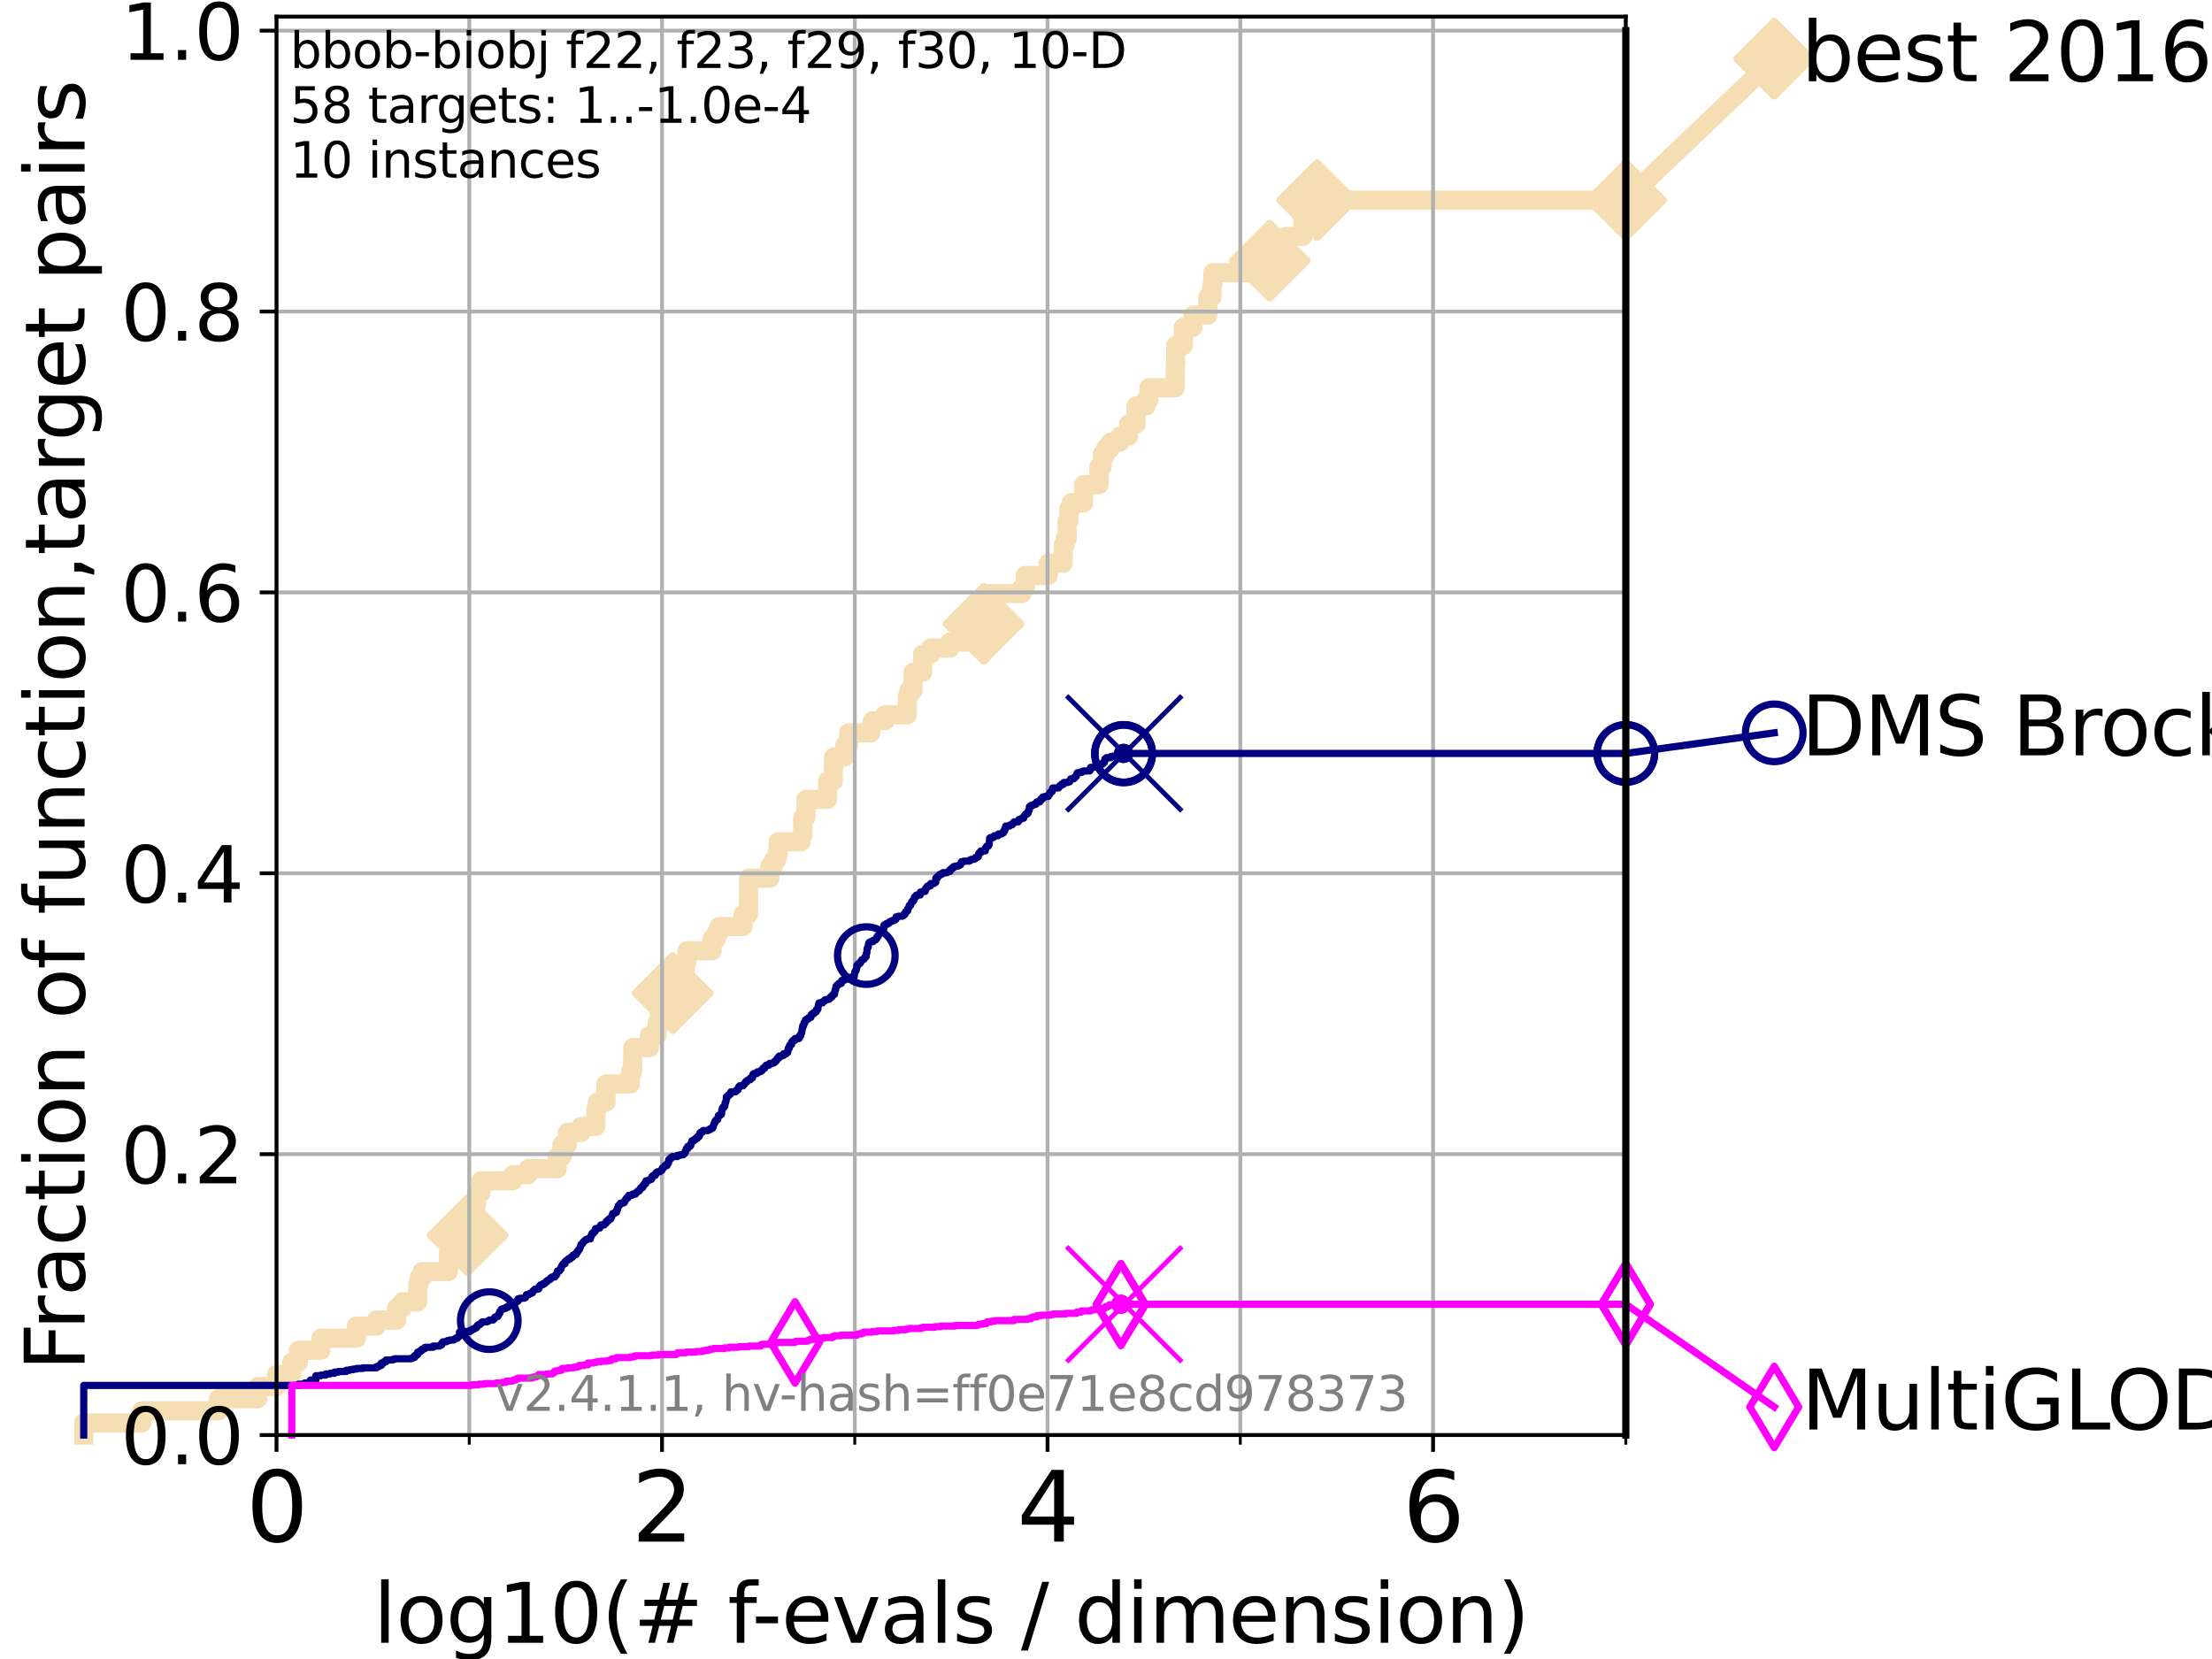 <?xml version="1.0" encoding="utf-8" standalone="no"?>
<!DOCTYPE svg PUBLIC "-//W3C//DTD SVG 1.1//EN"
  "http://www.w3.org/Graphics/SVG/1.1/DTD/svg11.dtd">
<svg height="345.6pt" version="1.1" viewBox="0 0 460.8 345.6" width="460.8pt" xmlns="http://www.w3.org/2000/svg" xmlns:xlink="http://www.w3.org/1999/xlink">
 <defs>
  <style type="text/css">*{stroke-linecap:butt;stroke-linejoin:round;}</style>
 </defs>
 <g id="figure_1">
  <g id="patch_1">
   <path d="M 0 345.6 
L 460.8 345.6 
L 460.8 0 
L 0 0 
z
" style="fill:#ffffff;"/>
  </g>
  <g id="axes_1">
   <g id="patch_2">
    <path d="M 57.6 298.944 
L 338.688 298.944 
L 338.688 3.456 
L 57.6 3.456 
z
" style="fill:#ffffff;"/>
   </g>
   <g id="line2d_1">
    <path d="M 17.445 298.944 
L 17.445 296.422 
L 29.533 296.422 
L 29.533 293.9 
L 45.512 293.9 
L 45.512 291.378 
L 53.709 291.378 
L 53.709 288.856 
L 57.6 288.856 
L 57.6 286.334 
L 60.78 286.334 
L 60.78 283.811 
L 62.175 283.811 
L 62.175 281.289 
L 66.854 281.289 
L 66.854 278.767 
L 74.263 278.767 
L 74.263 276.245 
L 78.421 276.245 
L 78.421 274.984 
L 82.627 274.984 
L 82.627 272.462 
L 83.83 272.462 
L 83.83 271.201 
L 87.01 271.201 
L 87.01 267.418 
L 87.33 267.418 
L 87.33 266.157 
L 87.952 266.157 
L 87.952 264.896 
L 93.422 264.896 
L 93.422 261.113 
L 94.295 261.113 
L 94.295 257.33 
L 97.403 257.33 
L 97.403 253.546 
L 99.098 253.546 
L 99.098 251.024 
L 99.258 251.024 
L 99.258 248.502 
L 100.193 248.502 
L 100.193 245.98 
L 106.803 245.98 
L 106.803 244.719 
L 110.017 244.719 
L 110.017 243.458 
L 116.081 243.458 
L 116.081 240.936 
L 117.088 240.936 
L 117.088 238.414 
L 118.203 238.414 
L 118.203 235.892 
L 121.083 235.892 
L 121.083 234.631 
L 124.14 234.631 
L 124.14 230.848 
L 124.444 230.848 
L 124.444 229.587 
L 126.236 229.587 
L 126.236 225.803 
L 131.338 225.803 
L 131.338 223.281 
L 131.765 223.281 
L 131.84 218.237 
L 135.281 218.237 
L 135.281 215.715 
L 136.887 215.715 
L 136.887 213.193 
L 137.344 213.193 
L 137.344 210.671 
L 140.119 210.671 
L 140.119 206.888 
L 141.969 206.888 
L 141.969 203.105 
L 142.7 203.105 
L 142.7 200.583 
L 143.093 200.583 
L 143.093 198.06 
L 148.335 198.06 
L 148.335 195.538 
L 149.269 195.538 
L 149.269 194.277 
L 149.779 194.277 
L 149.779 193.016 
L 154.794 193.016 
L 154.794 190.494 
L 155.91 190.494 
L 155.954 182.928 
L 160.375 182.928 
L 160.375 180.406 
L 161.128 180.406 
L 161.128 179.145 
L 161.801 179.145 
L 161.801 177.884 
L 162.113 177.884 
L 162.113 175.362 
L 166.879 175.362 
L 166.879 174.101 
L 167.223 174.101 
L 167.223 170.317 
L 167.883 170.317 
L 167.883 166.534 
L 172.395 166.534 
L 172.395 162.751 
L 173.565 162.751 
L 173.671 157.707 
L 176.018 157.707 
L 176.018 155.185 
L 176.774 155.185 
L 176.774 152.663 
L 181.405 152.663 
L 181.405 151.402 
L 181.727 151.402 
L 181.727 150.141 
L 184.423 150.141 
L 184.423 148.88 
L 189.013 148.88 
L 189.013 145.097 
L 189.334 145.097 
L 189.334 143.835 
L 190.203 143.835 
L 190.203 140.052 
L 192.214 140.052 
L 192.214 136.269 
L 193.88 136.269 
L 193.88 135.008 
L 197.91 135.008 
L 197.91 133.747 
L 202.404 133.747 
L 202.404 129.964 
L 204.912 129.964 
L 204.912 126.181 
L 205.755 126.181 
L 205.755 123.659 
L 212.903 123.659 
L 212.903 122.398 
L 213.587 122.398 
L 213.587 119.876 
L 218.374 119.876 
L 218.374 117.354 
L 221.483 117.354 
L 221.483 113.57 
L 221.866 113.57 
L 221.866 112.309 
L 222.311 112.309 
L 222.311 108.526 
L 222.665 108.526 
L 222.665 106.004 
L 223.145 106.004 
L 223.145 104.743 
L 225.742 104.743 
L 225.742 100.96 
L 228.946 100.96 
L 228.946 97.177 
L 229.617 97.177 
L 229.617 94.655 
L 230.323 94.655 
L 230.323 93.394 
L 231.309 93.394 
L 231.309 92.133 
L 233.237 92.133 
L 233.237 90.872 
L 235.109 90.872 
L 235.109 88.35 
L 236.656 88.35 
L 236.656 84.566 
L 238.707 84.566 
L 238.707 83.305 
L 239.344 83.305 
L 239.344 80.783 
L 244.812 80.783 
L 244.853 75.739 
L 244.93 75.739 
L 244.93 71.956 
L 246.515 71.956 
L 246.515 68.173 
L 248.521 68.173 
L 248.521 65.651 
L 251.615 65.651 
L 251.615 61.868 
L 252.464 61.868 
L 252.464 59.346 
L 252.67 59.346 
L 252.67 56.823 
L 259.437 56.823 
L 259.437 55.562 
L 260.242 55.562 
L 260.242 54.301 
L 264.488 54.301 
L 264.488 51.779 
L 267.923 51.779 
L 267.923 49.257 
L 271.425 49.257 
L 271.425 45.474 
L 274.406 45.474 
L 274.406 41.691 
L 338.688 41.691 
L 338.688 41.691 
" style="fill:none;stroke:#f5deb3;stroke-linecap:square;stroke-width:4;"/>
   </g>
   <g id="line2d_2">
    <defs>
     <path d="M 0 7.778 
L 7.778 0 
L 0 -7.778 
L -7.778 0 
z
" id="m3e3aa0c0fe" style="stroke:#f5deb3;stroke-linejoin:miter;stroke-width:1.5;"/>
    </defs>
    <g>
     <use style="fill:#f5deb3;stroke:#f5deb3;stroke-linejoin:miter;stroke-width:1.5;" x="97.403" xlink:href="#m3e3aa0c0fe" y="257.33"/>
     <use style="fill:#f5deb3;stroke:#f5deb3;stroke-linejoin:miter;stroke-width:1.5;" x="140.119" xlink:href="#m3e3aa0c0fe" y="206.888"/>
     <use style="fill:#f5deb3;stroke:#f5deb3;stroke-linejoin:miter;stroke-width:1.5;" x="204.912" xlink:href="#m3e3aa0c0fe" y="129.964"/>
     <use style="fill:#f5deb3;stroke:#f5deb3;stroke-linejoin:miter;stroke-width:1.5;" x="264.488" xlink:href="#m3e3aa0c0fe" y="54.301"/>
     <use style="fill:#f5deb3;stroke:#f5deb3;stroke-linejoin:miter;stroke-width:1.5;" x="274.406" xlink:href="#m3e3aa0c0fe" y="41.691"/>
     <use style="fill:#f5deb3;stroke:#f5deb3;stroke-linejoin:miter;stroke-width:1.5;" x="338.688" xlink:href="#m3e3aa0c0fe" y="41.691"/>
    </g>
   </g>
   <g id="line2d_3">
    <path style="fill:none;stroke:#f5deb3;stroke-linecap:square;stroke-width:4;"/>
    <g/>
   </g>
   <g id="line2d_4">
    <path d="M 338.688 41.691 
L 369.608 12.233 
" style="fill:none;stroke:#f5deb3;stroke-linecap:square;stroke-width:4;"/>
    <g>
     <use style="fill:#f5deb3;stroke:#f5deb3;stroke-linejoin:miter;stroke-width:1.5;" x="338.688" xlink:href="#m3e3aa0c0fe" y="41.691"/>
     <use style="fill:#f5deb3;stroke:#f5deb3;stroke-linejoin:miter;stroke-width:1.5;" x="369.608" xlink:href="#m3e3aa0c0fe" y="12.233"/>
    </g>
   </g>
   <g id="matplotlib.axis_1">
    <g id="xtick_1">
     <g id="line2d_5">
      <path clip-path="url(#p2819edbc44)" d="M 57.6 298.944 
L 57.6 3.456 
" style="fill:none;stroke:#b0b0b0;stroke-linecap:square;stroke-width:0.8;"/>
     </g>
     <g id="line2d_6">
      <defs>
       <path d="M 0 0 
L 0 3.5 
" id="m841f9b5c1a" style="stroke:#000000;stroke-width:0.8;"/>
      </defs>
      <g>
       <use style="stroke:#000000;stroke-width:0.8;" x="57.6" xlink:href="#m841f9b5c1a" y="298.944"/>
      </g>
     </g>
     <g id="text_1">
      <!-- 0 -->
      <g transform="translate(51.237 321.141)scale(0.2 -0.2)">
       <defs>
        <path d="M 2034 4250 
Q 1547 4250 1301 3770 
Q 1056 3291 1056 2328 
Q 1056 1369 1301 889 
Q 1547 409 2034 409 
Q 2525 409 2770 889 
Q 3016 1369 3016 2328 
Q 3016 3291 2770 3770 
Q 2525 4250 2034 4250 
z
M 2034 4750 
Q 2819 4750 3233 4129 
Q 3647 3509 3647 2328 
Q 3647 1150 3233 529 
Q 2819 -91 2034 -91 
Q 1250 -91 836 529 
Q 422 1150 422 2328 
Q 422 3509 836 4129 
Q 1250 4750 2034 4750 
z
" id="DejaVuSans-30" transform="scale(0.016)"/>
       </defs>
       <use xlink:href="#DejaVuSans-30"/>
      </g>
     </g>
    </g>
    <g id="xtick_2">
     <g id="line2d_7">
      <path clip-path="url(#p2819edbc44)" d="M 137.911 298.944 
L 137.911 3.456 
" style="fill:none;stroke:#b0b0b0;stroke-linecap:square;stroke-width:0.8;"/>
     </g>
     <g id="line2d_8">
      <g>
       <use style="stroke:#000000;stroke-width:0.8;" x="137.911" xlink:href="#m841f9b5c1a" y="298.944"/>
      </g>
     </g>
     <g id="text_2">
      <!-- 2 -->
      <g transform="translate(131.548 321.141)scale(0.2 -0.2)">
       <defs>
        <path d="M 1228 531 
L 3431 531 
L 3431 0 
L 469 0 
L 469 531 
Q 828 903 1448 1529 
Q 2069 2156 2228 2338 
Q 2531 2678 2651 2914 
Q 2772 3150 2772 3378 
Q 2772 3750 2511 3984 
Q 2250 4219 1831 4219 
Q 1534 4219 1204 4116 
Q 875 4013 500 3803 
L 500 4441 
Q 881 4594 1212 4672 
Q 1544 4750 1819 4750 
Q 2544 4750 2975 4387 
Q 3406 4025 3406 3419 
Q 3406 3131 3298 2873 
Q 3191 2616 2906 2266 
Q 2828 2175 2409 1742 
Q 1991 1309 1228 531 
z
" id="DejaVuSans-32" transform="scale(0.016)"/>
       </defs>
       <use xlink:href="#DejaVuSans-32"/>
      </g>
     </g>
    </g>
    <g id="xtick_3">
     <g id="line2d_9">
      <path clip-path="url(#p2819edbc44)" d="M 218.222 298.944 
L 218.222 3.456 
" style="fill:none;stroke:#b0b0b0;stroke-linecap:square;stroke-width:0.8;"/>
     </g>
     <g id="line2d_10">
      <g>
       <use style="stroke:#000000;stroke-width:0.8;" x="218.222" xlink:href="#m841f9b5c1a" y="298.944"/>
      </g>
     </g>
     <g id="text_3">
      <!-- 4 -->
      <g transform="translate(211.859 321.141)scale(0.2 -0.2)">
       <defs>
        <path d="M 2419 4116 
L 825 1625 
L 2419 1625 
L 2419 4116 
z
M 2253 4666 
L 3047 4666 
L 3047 1625 
L 3713 1625 
L 3713 1100 
L 3047 1100 
L 3047 0 
L 2419 0 
L 2419 1100 
L 313 1100 
L 313 1709 
L 2253 4666 
z
" id="DejaVuSans-34" transform="scale(0.016)"/>
       </defs>
       <use xlink:href="#DejaVuSans-34"/>
      </g>
     </g>
    </g>
    <g id="xtick_4">
     <g id="line2d_11">
      <path clip-path="url(#p2819edbc44)" d="M 298.533 298.944 
L 298.533 3.456 
" style="fill:none;stroke:#b0b0b0;stroke-linecap:square;stroke-width:0.8;"/>
     </g>
     <g id="line2d_12">
      <g>
       <use style="stroke:#000000;stroke-width:0.8;" x="298.533" xlink:href="#m841f9b5c1a" y="298.944"/>
      </g>
     </g>
     <g id="text_4">
      <!-- 6 -->
      <g transform="translate(292.17 321.141)scale(0.2 -0.2)">
       <defs>
        <path d="M 2113 2584 
Q 1688 2584 1439 2293 
Q 1191 2003 1191 1497 
Q 1191 994 1439 701 
Q 1688 409 2113 409 
Q 2538 409 2786 701 
Q 3034 994 3034 1497 
Q 3034 2003 2786 2293 
Q 2538 2584 2113 2584 
z
M 3366 4563 
L 3366 3988 
Q 3128 4100 2886 4159 
Q 2644 4219 2406 4219 
Q 1781 4219 1451 3797 
Q 1122 3375 1075 2522 
Q 1259 2794 1537 2939 
Q 1816 3084 2150 3084 
Q 2853 3084 3261 2657 
Q 3669 2231 3669 1497 
Q 3669 778 3244 343 
Q 2819 -91 2113 -91 
Q 1303 -91 875 529 
Q 447 1150 447 2328 
Q 447 3434 972 4092 
Q 1497 4750 2381 4750 
Q 2619 4750 2861 4703 
Q 3103 4656 3366 4563 
z
" id="DejaVuSans-36" transform="scale(0.016)"/>
       </defs>
       <use xlink:href="#DejaVuSans-36"/>
      </g>
     </g>
    </g>
    <g id="xtick_5">
     <g id="line2d_13">
      <path clip-path="url(#p2819edbc44)" d="M 97.755 298.944 
L 97.755 3.456 
" style="fill:none;stroke:#b0b0b0;stroke-linecap:square;stroke-width:0.8;"/>
     </g>
     <g id="line2d_14">
      <defs>
       <path d="M 0 0 
L 0 2 
" id="mebc27e50f6" style="stroke:#000000;stroke-width:0.6;"/>
      </defs>
      <g>
       <use style="stroke:#000000;stroke-width:0.6;" x="97.755" xlink:href="#mebc27e50f6" y="298.944"/>
      </g>
     </g>
    </g>
    <g id="xtick_6">
     <g id="line2d_15">
      <path clip-path="url(#p2819edbc44)" d="M 178.066 298.944 
L 178.066 3.456 
" style="fill:none;stroke:#b0b0b0;stroke-linecap:square;stroke-width:0.8;"/>
     </g>
     <g id="line2d_16">
      <g>
       <use style="stroke:#000000;stroke-width:0.6;" x="178.066" xlink:href="#mebc27e50f6" y="298.944"/>
      </g>
     </g>
    </g>
    <g id="xtick_7">
     <g id="line2d_17">
      <path clip-path="url(#p2819edbc44)" d="M 258.377 298.944 
L 258.377 3.456 
" style="fill:none;stroke:#b0b0b0;stroke-linecap:square;stroke-width:0.8;"/>
     </g>
     <g id="line2d_18">
      <g>
       <use style="stroke:#000000;stroke-width:0.6;" x="258.377" xlink:href="#mebc27e50f6" y="298.944"/>
      </g>
     </g>
    </g>
    <g id="xtick_8">
     <g id="line2d_19">
      <path clip-path="url(#p2819edbc44)" d="M 338.688 298.944 
L 338.688 3.456 
" style="fill:none;stroke:#b0b0b0;stroke-linecap:square;stroke-width:0.8;"/>
     </g>
     <g id="line2d_20">
      <g>
       <use style="stroke:#000000;stroke-width:0.6;" x="338.688" xlink:href="#mebc27e50f6" y="298.944"/>
      </g>
     </g>
    </g>
    <g id="text_5">
     <!-- log10(# f-evals / dimension) -->
     <g transform="translate(77.764 342.218)scale(0.17 -0.17)">
      <defs>
       <path d="M 603 4863 
L 1178 4863 
L 1178 0 
L 603 0 
L 603 4863 
z
" id="DejaVuSans-6c" transform="scale(0.016)"/>
       <path d="M 1959 3097 
Q 1497 3097 1228 2736 
Q 959 2375 959 1747 
Q 959 1119 1226 758 
Q 1494 397 1959 397 
Q 2419 397 2687 759 
Q 2956 1122 2956 1747 
Q 2956 2369 2687 2733 
Q 2419 3097 1959 3097 
z
M 1959 3584 
Q 2709 3584 3137 3096 
Q 3566 2609 3566 1747 
Q 3566 888 3137 398 
Q 2709 -91 1959 -91 
Q 1206 -91 779 398 
Q 353 888 353 1747 
Q 353 2609 779 3096 
Q 1206 3584 1959 3584 
z
" id="DejaVuSans-6f" transform="scale(0.016)"/>
       <path d="M 2906 1791 
Q 2906 2416 2648 2759 
Q 2391 3103 1925 3103 
Q 1463 3103 1205 2759 
Q 947 2416 947 1791 
Q 947 1169 1205 825 
Q 1463 481 1925 481 
Q 2391 481 2648 825 
Q 2906 1169 2906 1791 
z
M 3481 434 
Q 3481 -459 3084 -895 
Q 2688 -1331 1869 -1331 
Q 1566 -1331 1297 -1286 
Q 1028 -1241 775 -1147 
L 775 -588 
Q 1028 -725 1275 -790 
Q 1522 -856 1778 -856 
Q 2344 -856 2625 -561 
Q 2906 -266 2906 331 
L 2906 616 
Q 2728 306 2450 153 
Q 2172 0 1784 0 
Q 1141 0 747 490 
Q 353 981 353 1791 
Q 353 2603 747 3093 
Q 1141 3584 1784 3584 
Q 2172 3584 2450 3431 
Q 2728 3278 2906 2969 
L 2906 3500 
L 3481 3500 
L 3481 434 
z
" id="DejaVuSans-67" transform="scale(0.016)"/>
       <path d="M 794 531 
L 1825 531 
L 1825 4091 
L 703 3866 
L 703 4441 
L 1819 4666 
L 2450 4666 
L 2450 531 
L 3481 531 
L 3481 0 
L 794 0 
L 794 531 
z
" id="DejaVuSans-31" transform="scale(0.016)"/>
       <path d="M 1984 4856 
Q 1566 4138 1362 3434 
Q 1159 2731 1159 2009 
Q 1159 1288 1364 580 
Q 1569 -128 1984 -844 
L 1484 -844 
Q 1016 -109 783 600 
Q 550 1309 550 2009 
Q 550 2706 781 3412 
Q 1013 4119 1484 4856 
L 1984 4856 
z
" id="DejaVuSans-28" transform="scale(0.016)"/>
       <path d="M 3272 2816 
L 2363 2816 
L 2100 1772 
L 3016 1772 
L 3272 2816 
z
M 2803 4594 
L 2478 3297 
L 3391 3297 
L 3719 4594 
L 4219 4594 
L 3897 3297 
L 4872 3297 
L 4872 2816 
L 3775 2816 
L 3519 1772 
L 4513 1772 
L 4513 1294 
L 3397 1294 
L 3072 0 
L 2572 0 
L 2894 1294 
L 1978 1294 
L 1656 0 
L 1153 0 
L 1478 1294 
L 494 1294 
L 494 1772 
L 1594 1772 
L 1856 2816 
L 850 2816 
L 850 3297 
L 1978 3297 
L 2297 4594 
L 2803 4594 
z
" id="DejaVuSans-23" transform="scale(0.016)"/>
       <path id="DejaVuSans-20" transform="scale(0.016)"/>
       <path d="M 2375 4863 
L 2375 4384 
L 1825 4384 
Q 1516 4384 1395 4259 
Q 1275 4134 1275 3809 
L 1275 3500 
L 2222 3500 
L 2222 3053 
L 1275 3053 
L 1275 0 
L 697 0 
L 697 3053 
L 147 3053 
L 147 3500 
L 697 3500 
L 697 3744 
Q 697 4328 969 4595 
Q 1241 4863 1831 4863 
L 2375 4863 
z
" id="DejaVuSans-66" transform="scale(0.016)"/>
       <path d="M 313 2009 
L 1997 2009 
L 1997 1497 
L 313 1497 
L 313 2009 
z
" id="DejaVuSans-2d" transform="scale(0.016)"/>
       <path d="M 3597 1894 
L 3597 1613 
L 953 1613 
Q 991 1019 1311 708 
Q 1631 397 2203 397 
Q 2534 397 2845 478 
Q 3156 559 3463 722 
L 3463 178 
Q 3153 47 2828 -22 
Q 2503 -91 2169 -91 
Q 1331 -91 842 396 
Q 353 884 353 1716 
Q 353 2575 817 3079 
Q 1281 3584 2069 3584 
Q 2775 3584 3186 3129 
Q 3597 2675 3597 1894 
z
M 3022 2063 
Q 3016 2534 2758 2815 
Q 2500 3097 2075 3097 
Q 1594 3097 1305 2825 
Q 1016 2553 972 2059 
L 3022 2063 
z
" id="DejaVuSans-65" transform="scale(0.016)"/>
       <path d="M 191 3500 
L 800 3500 
L 1894 563 
L 2988 3500 
L 3597 3500 
L 2284 0 
L 1503 0 
L 191 3500 
z
" id="DejaVuSans-76" transform="scale(0.016)"/>
       <path d="M 2194 1759 
Q 1497 1759 1228 1600 
Q 959 1441 959 1056 
Q 959 750 1161 570 
Q 1363 391 1709 391 
Q 2188 391 2477 730 
Q 2766 1069 2766 1631 
L 2766 1759 
L 2194 1759 
z
M 3341 1997 
L 3341 0 
L 2766 0 
L 2766 531 
Q 2569 213 2275 61 
Q 1981 -91 1556 -91 
Q 1019 -91 701 211 
Q 384 513 384 1019 
Q 384 1609 779 1909 
Q 1175 2209 1959 2209 
L 2766 2209 
L 2766 2266 
Q 2766 2663 2505 2880 
Q 2244 3097 1772 3097 
Q 1472 3097 1187 3025 
Q 903 2953 641 2809 
L 641 3341 
Q 956 3463 1253 3523 
Q 1550 3584 1831 3584 
Q 2591 3584 2966 3190 
Q 3341 2797 3341 1997 
z
" id="DejaVuSans-61" transform="scale(0.016)"/>
       <path d="M 2834 3397 
L 2834 2853 
Q 2591 2978 2328 3040 
Q 2066 3103 1784 3103 
Q 1356 3103 1142 2972 
Q 928 2841 928 2578 
Q 928 2378 1081 2264 
Q 1234 2150 1697 2047 
L 1894 2003 
Q 2506 1872 2764 1633 
Q 3022 1394 3022 966 
Q 3022 478 2636 193 
Q 2250 -91 1575 -91 
Q 1294 -91 989 -36 
Q 684 19 347 128 
L 347 722 
Q 666 556 975 473 
Q 1284 391 1588 391 
Q 1994 391 2212 530 
Q 2431 669 2431 922 
Q 2431 1156 2273 1281 
Q 2116 1406 1581 1522 
L 1381 1569 
Q 847 1681 609 1914 
Q 372 2147 372 2553 
Q 372 3047 722 3315 
Q 1072 3584 1716 3584 
Q 2034 3584 2315 3537 
Q 2597 3491 2834 3397 
z
" id="DejaVuSans-73" transform="scale(0.016)"/>
       <path d="M 1625 4666 
L 2156 4666 
L 531 -594 
L 0 -594 
L 1625 4666 
z
" id="DejaVuSans-2f" transform="scale(0.016)"/>
       <path d="M 2906 2969 
L 2906 4863 
L 3481 4863 
L 3481 0 
L 2906 0 
L 2906 525 
Q 2725 213 2448 61 
Q 2172 -91 1784 -91 
Q 1150 -91 751 415 
Q 353 922 353 1747 
Q 353 2572 751 3078 
Q 1150 3584 1784 3584 
Q 2172 3584 2448 3432 
Q 2725 3281 2906 2969 
z
M 947 1747 
Q 947 1113 1208 752 
Q 1469 391 1925 391 
Q 2381 391 2643 752 
Q 2906 1113 2906 1747 
Q 2906 2381 2643 2742 
Q 2381 3103 1925 3103 
Q 1469 3103 1208 2742 
Q 947 2381 947 1747 
z
" id="DejaVuSans-64" transform="scale(0.016)"/>
       <path d="M 603 3500 
L 1178 3500 
L 1178 0 
L 603 0 
L 603 3500 
z
M 603 4863 
L 1178 4863 
L 1178 4134 
L 603 4134 
L 603 4863 
z
" id="DejaVuSans-69" transform="scale(0.016)"/>
       <path d="M 3328 2828 
Q 3544 3216 3844 3400 
Q 4144 3584 4550 3584 
Q 5097 3584 5394 3201 
Q 5691 2819 5691 2113 
L 5691 0 
L 5113 0 
L 5113 2094 
Q 5113 2597 4934 2840 
Q 4756 3084 4391 3084 
Q 3944 3084 3684 2787 
Q 3425 2491 3425 1978 
L 3425 0 
L 2847 0 
L 2847 2094 
Q 2847 2600 2669 2842 
Q 2491 3084 2119 3084 
Q 1678 3084 1418 2786 
Q 1159 2488 1159 1978 
L 1159 0 
L 581 0 
L 581 3500 
L 1159 3500 
L 1159 2956 
Q 1356 3278 1631 3431 
Q 1906 3584 2284 3584 
Q 2666 3584 2933 3390 
Q 3200 3197 3328 2828 
z
" id="DejaVuSans-6d" transform="scale(0.016)"/>
       <path d="M 3513 2113 
L 3513 0 
L 2938 0 
L 2938 2094 
Q 2938 2591 2744 2837 
Q 2550 3084 2163 3084 
Q 1697 3084 1428 2787 
Q 1159 2491 1159 1978 
L 1159 0 
L 581 0 
L 581 3500 
L 1159 3500 
L 1159 2956 
Q 1366 3272 1645 3428 
Q 1925 3584 2291 3584 
Q 2894 3584 3203 3211 
Q 3513 2838 3513 2113 
z
" id="DejaVuSans-6e" transform="scale(0.016)"/>
       <path d="M 513 4856 
L 1013 4856 
Q 1481 4119 1714 3412 
Q 1947 2706 1947 2009 
Q 1947 1309 1714 600 
Q 1481 -109 1013 -844 
L 513 -844 
Q 928 -128 1133 580 
Q 1338 1288 1338 2009 
Q 1338 2731 1133 3434 
Q 928 4138 513 4856 
z
" id="DejaVuSans-29" transform="scale(0.016)"/>
      </defs>
      <use xlink:href="#DejaVuSans-6c"/>
      <use x="27.783" xlink:href="#DejaVuSans-6f"/>
      <use x="88.965" xlink:href="#DejaVuSans-67"/>
      <use x="152.441" xlink:href="#DejaVuSans-31"/>
      <use x="216.064" xlink:href="#DejaVuSans-30"/>
      <use x="279.688" xlink:href="#DejaVuSans-28"/>
      <use x="318.701" xlink:href="#DejaVuSans-23"/>
      <use x="402.49" xlink:href="#DejaVuSans-20"/>
      <use x="434.277" xlink:href="#DejaVuSans-66"/>
      <use x="463.982" xlink:href="#DejaVuSans-2d"/>
      <use x="500.066" xlink:href="#DejaVuSans-65"/>
      <use x="561.59" xlink:href="#DejaVuSans-76"/>
      <use x="620.77" xlink:href="#DejaVuSans-61"/>
      <use x="682.049" xlink:href="#DejaVuSans-6c"/>
      <use x="709.832" xlink:href="#DejaVuSans-73"/>
      <use x="761.932" xlink:href="#DejaVuSans-20"/>
      <use x="793.719" xlink:href="#DejaVuSans-2f"/>
      <use x="827.41" xlink:href="#DejaVuSans-20"/>
      <use x="859.197" xlink:href="#DejaVuSans-64"/>
      <use x="922.674" xlink:href="#DejaVuSans-69"/>
      <use x="950.457" xlink:href="#DejaVuSans-6d"/>
      <use x="1047.869" xlink:href="#DejaVuSans-65"/>
      <use x="1109.393" xlink:href="#DejaVuSans-6e"/>
      <use x="1172.771" xlink:href="#DejaVuSans-73"/>
      <use x="1224.871" xlink:href="#DejaVuSans-69"/>
      <use x="1252.654" xlink:href="#DejaVuSans-6f"/>
      <use x="1313.836" xlink:href="#DejaVuSans-6e"/>
      <use x="1377.215" xlink:href="#DejaVuSans-29"/>
     </g>
    </g>
   </g>
   <g id="matplotlib.axis_2">
    <g id="ytick_1">
     <g id="line2d_21">
      <path clip-path="url(#p2819edbc44)" d="M 57.6 298.944 
L 338.688 298.944 
" style="fill:none;stroke:#b0b0b0;stroke-linecap:square;stroke-width:0.8;"/>
     </g>
     <g id="line2d_22">
      <defs>
       <path d="M 0 0 
L -3.5 0 
" id="m1d00da6d7f" style="stroke:#000000;stroke-width:0.8;"/>
      </defs>
      <g>
       <use style="stroke:#000000;stroke-width:0.8;" x="57.6" xlink:href="#m1d00da6d7f" y="298.944"/>
      </g>
     </g>
     <g id="text_6">
      <!-- 0.0 -->
      <g transform="translate(25.155 305.023)scale(0.16 -0.16)">
       <defs>
        <path d="M 684 794 
L 1344 794 
L 1344 0 
L 684 0 
L 684 794 
z
" id="DejaVuSans-2e" transform="scale(0.016)"/>
       </defs>
       <use xlink:href="#DejaVuSans-30"/>
       <use x="63.623" xlink:href="#DejaVuSans-2e"/>
       <use x="95.41" xlink:href="#DejaVuSans-30"/>
      </g>
     </g>
    </g>
    <g id="ytick_2">
     <g id="line2d_23">
      <path clip-path="url(#p2819edbc44)" d="M 57.6 240.432 
L 338.688 240.432 
" style="fill:none;stroke:#b0b0b0;stroke-linecap:square;stroke-width:0.8;"/>
     </g>
     <g id="line2d_24">
      <g>
       <use style="stroke:#000000;stroke-width:0.8;" x="57.6" xlink:href="#m1d00da6d7f" y="240.432"/>
      </g>
     </g>
     <g id="text_7">
      <!-- 0.2 -->
      <g transform="translate(25.155 246.51)scale(0.16 -0.16)">
       <use xlink:href="#DejaVuSans-30"/>
       <use x="63.623" xlink:href="#DejaVuSans-2e"/>
       <use x="95.41" xlink:href="#DejaVuSans-32"/>
      </g>
     </g>
    </g>
    <g id="ytick_3">
     <g id="line2d_25">
      <path clip-path="url(#p2819edbc44)" d="M 57.6 181.919 
L 338.688 181.919 
" style="fill:none;stroke:#b0b0b0;stroke-linecap:square;stroke-width:0.8;"/>
     </g>
     <g id="line2d_26">
      <g>
       <use style="stroke:#000000;stroke-width:0.8;" x="57.6" xlink:href="#m1d00da6d7f" y="181.919"/>
      </g>
     </g>
     <g id="text_8">
      <!-- 0.4 -->
      <g transform="translate(25.155 187.998)scale(0.16 -0.16)">
       <use xlink:href="#DejaVuSans-30"/>
       <use x="63.623" xlink:href="#DejaVuSans-2e"/>
       <use x="95.41" xlink:href="#DejaVuSans-34"/>
      </g>
     </g>
    </g>
    <g id="ytick_4">
     <g id="line2d_27">
      <path clip-path="url(#p2819edbc44)" d="M 57.6 123.407 
L 338.688 123.407 
" style="fill:none;stroke:#b0b0b0;stroke-linecap:square;stroke-width:0.8;"/>
     </g>
     <g id="line2d_28">
      <g>
       <use style="stroke:#000000;stroke-width:0.8;" x="57.6" xlink:href="#m1d00da6d7f" y="123.407"/>
      </g>
     </g>
     <g id="text_9">
      <!-- 0.6 -->
      <g transform="translate(25.155 129.485)scale(0.16 -0.16)">
       <use xlink:href="#DejaVuSans-30"/>
       <use x="63.623" xlink:href="#DejaVuSans-2e"/>
       <use x="95.41" xlink:href="#DejaVuSans-36"/>
      </g>
     </g>
    </g>
    <g id="ytick_5">
     <g id="line2d_29">
      <path clip-path="url(#p2819edbc44)" d="M 57.6 64.894 
L 338.688 64.894 
" style="fill:none;stroke:#b0b0b0;stroke-linecap:square;stroke-width:0.8;"/>
     </g>
     <g id="line2d_30">
      <g>
       <use style="stroke:#000000;stroke-width:0.8;" x="57.6" xlink:href="#m1d00da6d7f" y="64.894"/>
      </g>
     </g>
     <g id="text_10">
      <!-- 0.8 -->
      <g transform="translate(25.155 70.973)scale(0.16 -0.16)">
       <defs>
        <path d="M 2034 2216 
Q 1584 2216 1326 1975 
Q 1069 1734 1069 1313 
Q 1069 891 1326 650 
Q 1584 409 2034 409 
Q 2484 409 2743 651 
Q 3003 894 3003 1313 
Q 3003 1734 2745 1975 
Q 2488 2216 2034 2216 
z
M 1403 2484 
Q 997 2584 770 2862 
Q 544 3141 544 3541 
Q 544 4100 942 4425 
Q 1341 4750 2034 4750 
Q 2731 4750 3128 4425 
Q 3525 4100 3525 3541 
Q 3525 3141 3298 2862 
Q 3072 2584 2669 2484 
Q 3125 2378 3379 2068 
Q 3634 1759 3634 1313 
Q 3634 634 3220 271 
Q 2806 -91 2034 -91 
Q 1263 -91 848 271 
Q 434 634 434 1313 
Q 434 1759 690 2068 
Q 947 2378 1403 2484 
z
M 1172 3481 
Q 1172 3119 1398 2916 
Q 1625 2713 2034 2713 
Q 2441 2713 2670 2916 
Q 2900 3119 2900 3481 
Q 2900 3844 2670 4047 
Q 2441 4250 2034 4250 
Q 1625 4250 1398 4047 
Q 1172 3844 1172 3481 
z
" id="DejaVuSans-38" transform="scale(0.016)"/>
       </defs>
       <use xlink:href="#DejaVuSans-30"/>
       <use x="63.623" xlink:href="#DejaVuSans-2e"/>
       <use x="95.41" xlink:href="#DejaVuSans-38"/>
      </g>
     </g>
    </g>
    <g id="ytick_6">
     <g id="line2d_31">
      <path clip-path="url(#p2819edbc44)" d="M 57.6 6.382 
L 338.688 6.382 
" style="fill:none;stroke:#b0b0b0;stroke-linecap:square;stroke-width:0.8;"/>
     </g>
     <g id="line2d_32">
      <g>
       <use style="stroke:#000000;stroke-width:0.8;" x="57.6" xlink:href="#m1d00da6d7f" y="6.382"/>
      </g>
     </g>
     <g id="text_11">
      <!-- 1.0 -->
      <g transform="translate(25.155 12.46)scale(0.16 -0.16)">
       <use xlink:href="#DejaVuSans-31"/>
       <use x="63.623" xlink:href="#DejaVuSans-2e"/>
       <use x="95.41" xlink:href="#DejaVuSans-30"/>
      </g>
     </g>
    </g>
    <g id="text_12">
     <!-- Fraction of function,target pairs -->
     <g transform="translate(17.62 285.585)rotate(-90)scale(0.17 -0.17)">
      <defs>
       <path d="M 628 4666 
L 3309 4666 
L 3309 4134 
L 1259 4134 
L 1259 2759 
L 3109 2759 
L 3109 2228 
L 1259 2228 
L 1259 0 
L 628 0 
L 628 4666 
z
" id="DejaVuSans-46" transform="scale(0.016)"/>
       <path d="M 2631 2963 
Q 2534 3019 2420 3045 
Q 2306 3072 2169 3072 
Q 1681 3072 1420 2755 
Q 1159 2438 1159 1844 
L 1159 0 
L 581 0 
L 581 3500 
L 1159 3500 
L 1159 2956 
Q 1341 3275 1631 3429 
Q 1922 3584 2338 3584 
Q 2397 3584 2469 3576 
Q 2541 3569 2628 3553 
L 2631 2963 
z
" id="DejaVuSans-72" transform="scale(0.016)"/>
       <path d="M 3122 3366 
L 3122 2828 
Q 2878 2963 2633 3030 
Q 2388 3097 2138 3097 
Q 1578 3097 1268 2742 
Q 959 2388 959 1747 
Q 959 1106 1268 751 
Q 1578 397 2138 397 
Q 2388 397 2633 464 
Q 2878 531 3122 666 
L 3122 134 
Q 2881 22 2623 -34 
Q 2366 -91 2075 -91 
Q 1284 -91 818 406 
Q 353 903 353 1747 
Q 353 2603 823 3093 
Q 1294 3584 2113 3584 
Q 2378 3584 2631 3529 
Q 2884 3475 3122 3366 
z
" id="DejaVuSans-63" transform="scale(0.016)"/>
       <path d="M 1172 4494 
L 1172 3500 
L 2356 3500 
L 2356 3053 
L 1172 3053 
L 1172 1153 
Q 1172 725 1289 603 
Q 1406 481 1766 481 
L 2356 481 
L 2356 0 
L 1766 0 
Q 1100 0 847 248 
Q 594 497 594 1153 
L 594 3053 
L 172 3053 
L 172 3500 
L 594 3500 
L 594 4494 
L 1172 4494 
z
" id="DejaVuSans-74" transform="scale(0.016)"/>
       <path d="M 544 1381 
L 544 3500 
L 1119 3500 
L 1119 1403 
Q 1119 906 1312 657 
Q 1506 409 1894 409 
Q 2359 409 2629 706 
Q 2900 1003 2900 1516 
L 2900 3500 
L 3475 3500 
L 3475 0 
L 2900 0 
L 2900 538 
Q 2691 219 2414 64 
Q 2138 -91 1772 -91 
Q 1169 -91 856 284 
Q 544 659 544 1381 
z
M 1991 3584 
L 1991 3584 
z
" id="DejaVuSans-75" transform="scale(0.016)"/>
       <path d="M 750 794 
L 1409 794 
L 1409 256 
L 897 -744 
L 494 -744 
L 750 256 
L 750 794 
z
" id="DejaVuSans-2c" transform="scale(0.016)"/>
       <path d="M 1159 525 
L 1159 -1331 
L 581 -1331 
L 581 3500 
L 1159 3500 
L 1159 2969 
Q 1341 3281 1617 3432 
Q 1894 3584 2278 3584 
Q 2916 3584 3314 3078 
Q 3713 2572 3713 1747 
Q 3713 922 3314 415 
Q 2916 -91 2278 -91 
Q 1894 -91 1617 61 
Q 1341 213 1159 525 
z
M 3116 1747 
Q 3116 2381 2855 2742 
Q 2594 3103 2138 3103 
Q 1681 3103 1420 2742 
Q 1159 2381 1159 1747 
Q 1159 1113 1420 752 
Q 1681 391 2138 391 
Q 2594 391 2855 752 
Q 3116 1113 3116 1747 
z
" id="DejaVuSans-70" transform="scale(0.016)"/>
      </defs>
      <use xlink:href="#DejaVuSans-46"/>
      <use x="50.27" xlink:href="#DejaVuSans-72"/>
      <use x="91.383" xlink:href="#DejaVuSans-61"/>
      <use x="152.662" xlink:href="#DejaVuSans-63"/>
      <use x="207.643" xlink:href="#DejaVuSans-74"/>
      <use x="246.852" xlink:href="#DejaVuSans-69"/>
      <use x="274.635" xlink:href="#DejaVuSans-6f"/>
      <use x="335.816" xlink:href="#DejaVuSans-6e"/>
      <use x="399.195" xlink:href="#DejaVuSans-20"/>
      <use x="430.982" xlink:href="#DejaVuSans-6f"/>
      <use x="492.164" xlink:href="#DejaVuSans-66"/>
      <use x="527.369" xlink:href="#DejaVuSans-20"/>
      <use x="559.156" xlink:href="#DejaVuSans-66"/>
      <use x="594.361" xlink:href="#DejaVuSans-75"/>
      <use x="657.74" xlink:href="#DejaVuSans-6e"/>
      <use x="721.119" xlink:href="#DejaVuSans-63"/>
      <use x="776.1" xlink:href="#DejaVuSans-74"/>
      <use x="815.309" xlink:href="#DejaVuSans-69"/>
      <use x="843.092" xlink:href="#DejaVuSans-6f"/>
      <use x="904.273" xlink:href="#DejaVuSans-6e"/>
      <use x="967.652" xlink:href="#DejaVuSans-2c"/>
      <use x="999.439" xlink:href="#DejaVuSans-74"/>
      <use x="1038.648" xlink:href="#DejaVuSans-61"/>
      <use x="1099.928" xlink:href="#DejaVuSans-72"/>
      <use x="1139.291" xlink:href="#DejaVuSans-67"/>
      <use x="1202.768" xlink:href="#DejaVuSans-65"/>
      <use x="1264.291" xlink:href="#DejaVuSans-74"/>
      <use x="1303.5" xlink:href="#DejaVuSans-20"/>
      <use x="1335.287" xlink:href="#DejaVuSans-70"/>
      <use x="1398.764" xlink:href="#DejaVuSans-61"/>
      <use x="1460.043" xlink:href="#DejaVuSans-69"/>
      <use x="1487.826" xlink:href="#DejaVuSans-72"/>
      <use x="1528.939" xlink:href="#DejaVuSans-73"/>
     </g>
    </g>
   </g>
   <g id="line2d_33">
    <defs>
     <path d="M 0 1.5 
C 0.398 1.5 0.779 1.342 1.061 1.061 
C 1.342 0.779 1.5 0.398 1.5 0 
C 1.5 -0.398 1.342 -0.779 1.061 -1.061 
C 0.779 -1.342 0.398 -1.5 0 -1.5 
C -0.398 -1.5 -0.779 -1.342 -1.061 -1.061 
C -1.342 -0.779 -1.5 -0.398 -1.5 0 
C -1.5 0.398 -1.342 0.779 -1.061 1.061 
C -0.779 1.342 -0.398 1.5 0 1.5 
z
" id="mcec463fd3f" style="stroke:#f5deb3;"/>
    </defs>
    <g>
     <use style="fill:#f5deb3;stroke:#f5deb3;" x="274.406" xlink:href="#mcec463fd3f" y="41.691"/>
     <use style="fill:#f5deb3;stroke:#f5deb3;" x="274.406" xlink:href="#mcec463fd3f" y="41.691"/>
    </g>
   </g>
   <g id="line2d_34">
    <defs>
     <path d="M 0 1.5 
C 0.398 1.5 0.779 1.342 1.061 1.061 
C 1.342 0.779 1.5 0.398 1.5 0 
C 1.5 -0.398 1.342 -0.779 1.061 -1.061 
C 0.779 -1.342 0.398 -1.5 0 -1.5 
C -0.398 -1.5 -0.779 -1.342 -1.061 -1.061 
C -1.342 -0.779 -1.5 -0.398 -1.5 0 
C -1.5 0.398 -1.342 0.779 -1.061 1.061 
C -0.779 1.342 -0.398 1.5 0 1.5 
z
" id="m6e68f0a1c4" style="stroke:#000080;"/>
    </defs>
    <g>
     <use style="fill:#000080;stroke:#000080;" x="234.069" xlink:href="#m6e68f0a1c4" y="156.95"/>
     <use style="fill:#000080;stroke:#000080;" x="234.069" xlink:href="#m6e68f0a1c4" y="156.95"/>
    </g>
   </g>
   <g id="line2d_35">
    <path d="M 17.445 298.944 
L 17.445 288.603 
L 62.175 288.603 
L 62.175 288.351 
L 63.468 288.351 
L 63.468 288.099 
L 64.671 288.099 
L 64.671 287.468 
L 65.797 287.468 
L 65.797 286.586 
L 66.854 286.586 
L 66.854 286.46 
L 67.851 286.46 
L 67.851 286.207 
L 68.793 286.207 
L 68.793 286.081 
L 69.688 286.081 
L 69.688 285.829 
L 70.539 285.829 
L 70.539 285.703 
L 72.125 285.703 
L 72.125 285.451 
L 72.868 285.451 
L 72.868 285.325 
L 73.579 285.325 
L 73.579 285.199 
L 74.263 285.199 
L 74.263 285.073 
L 75.556 285.073 
L 75.556 284.946 
L 78.421 284.946 
L 78.421 284.694 
L 78.942 284.694 
L 78.942 284.442 
L 79.447 284.442 
L 79.447 283.938 
L 79.939 283.938 
L 79.939 283.685 
L 80.416 283.685 
L 80.416 283.307 
L 81.776 283.307 
L 81.776 283.181 
L 82.207 283.181 
L 82.207 283.055 
L 85.667 283.055 
L 85.667 282.929 
L 86.013 282.929 
L 86.013 282.803 
L 86.351 282.803 
L 86.351 282.424 
L 86.684 282.424 
L 86.684 282.172 
L 87.01 282.172 
L 87.01 281.668 
L 87.33 281.668 
L 87.33 281.542 
L 87.644 281.542 
L 87.644 281.289 
L 87.952 281.289 
L 87.952 281.037 
L 88.256 281.037 
L 88.256 280.911 
L 88.554 280.911 
L 88.554 280.659 
L 90.243 280.659 
L 90.243 280.407 
L 91.535 280.407 
L 91.535 280.281 
L 91.783 280.281 
L 91.783 280.154 
L 92.027 280.154 
L 92.027 279.776 
L 92.267 279.776 
L 92.267 279.524 
L 92.969 279.524 
L 92.969 279.398 
L 93.197 279.398 
L 93.197 279.272 
L 93.645 279.272 
L 93.645 279.146 
L 94.506 279.146 
L 94.506 279.019 
L 94.715 279.019 
L 94.715 278.893 
L 94.921 278.893 
L 94.921 278.767 
L 95.327 278.767 
L 95.327 278.515 
L 95.526 278.515 
L 95.526 278.389 
L 95.723 278.389 
L 95.723 277.506 
L 96.676 277.506 
L 96.676 277.38 
L 97.929 277.38 
L 97.929 277.128 
L 98.271 277.128 
L 98.271 277.002 
L 98.439 277.002 
L 98.439 276.876 
L 98.772 276.876 
L 98.772 276.75 
L 98.935 276.75 
L 98.935 276.624 
L 99.258 276.624 
L 99.258 276.371 
L 99.418 276.371 
L 99.418 276.119 
L 99.575 276.119 
L 99.575 275.993 
L 99.887 275.993 
L 99.887 275.867 
L 100.04 275.867 
L 100.04 275.741 
L 100.193 275.741 
L 100.193 275.615 
L 100.344 275.615 
L 100.344 275.489 
L 100.493 275.489 
L 100.493 275.362 
L 101.507 275.362 
L 101.507 275.236 
L 101.786 275.236 
L 101.786 275.11 
L 101.924 275.11 
L 101.924 274.984 
L 102.729 274.984 
L 102.729 274.858 
L 102.859 274.858 
L 102.859 274.732 
L 102.989 274.732 
L 102.989 274.48 
L 103.118 274.48 
L 103.118 274.354 
L 103.498 274.354 
L 103.498 274.228 
L 103.747 274.228 
L 103.747 273.975 
L 103.871 273.975 
L 103.871 273.723 
L 103.993 273.723 
L 103.993 273.597 
L 104.115 273.597 
L 104.115 273.219 
L 104.235 273.219 
L 104.235 273.093 
L 104.355 273.093 
L 104.355 272.84 
L 104.474 272.84 
L 104.474 272.714 
L 104.826 272.714 
L 104.826 272.588 
L 105.285 272.588 
L 105.285 272.462 
L 105.398 272.462 
L 105.398 272.336 
L 105.843 272.336 
L 105.843 272.084 
L 106.061 272.084 
L 106.169 271.832 
L 106.276 271.832 
L 106.276 271.705 
L 106.699 271.705 
L 106.699 271.579 
L 107.213 271.579 
L 107.213 271.327 
L 107.515 271.327 
L 107.614 271.075 
L 107.909 271.075 
L 107.909 270.57 
L 108.389 270.57 
L 108.389 270.444 
L 109.222 270.444 
L 109.222 270.318 
L 109.491 270.318 
L 109.58 269.94 
L 109.668 269.94 
L 109.668 269.688 
L 110.189 269.688 
L 110.189 269.562 
L 110.359 269.562 
L 110.359 269.436 
L 110.694 269.436 
L 110.694 269.309 
L 110.942 269.309 
L 111.023 268.931 
L 111.186 268.931 
L 111.266 268.679 
L 111.426 268.679 
L 111.426 268.553 
L 112.128 268.553 
L 112.128 268.427 
L 112.281 268.427 
L 112.356 267.922 
L 112.507 267.922 
L 112.581 267.67 
L 113.023 267.67 
L 113.095 267.418 
L 113.454 267.418 
L 113.454 267.292 
L 113.595 267.292 
L 113.665 267.04 
L 113.874 267.04 
L 113.943 266.787 
L 114.148 266.787 
L 114.148 266.661 
L 114.419 266.661 
L 114.419 266.535 
L 114.552 266.535 
L 114.552 266.409 
L 114.751 266.409 
L 114.751 266.157 
L 114.947 266.157 
L 114.947 266.031 
L 115.586 266.031 
L 115.649 265.652 
L 115.897 265.652 
L 115.897 265.4 
L 116.02 265.4 
L 116.081 264.896 
L 116.142 264.896 
L 116.142 264.77 
L 116.562 264.77 
L 116.621 264.517 
L 116.68 264.517 
L 116.68 264.391 
L 116.856 264.391 
L 116.914 263.887 
L 117.03 263.887 
L 117.088 263.635 
L 117.203 263.635 
L 117.203 263.383 
L 117.317 263.383 
L 117.317 263.256 
L 117.71 263.256 
L 117.765 262.752 
L 117.931 262.752 
L 117.931 262.626 
L 118.094 262.626 
L 118.094 262.5 
L 118.364 262.5 
L 118.364 262.248 
L 118.787 262.248 
L 118.787 262.121 
L 118.943 262.121 
L 118.943 261.869 
L 119.301 261.869 
L 119.352 261.491 
L 119.553 261.491 
L 119.553 261.365 
L 119.997 261.365 
L 120.094 261.113 
L 120.142 261.113 
L 120.142 260.86 
L 120.287 260.86 
L 120.287 260.608 
L 120.477 260.608 
L 120.572 260.23 
L 120.759 260.23 
L 120.852 259.852 
L 120.899 259.852 
L 120.991 259.347 
L 121.037 259.347 
L 121.037 259.221 
L 121.219 259.221 
L 121.219 259.095 
L 121.355 259.095 
L 121.445 258.843 
L 121.49 258.843 
L 121.49 258.717 
L 121.624 258.717 
L 121.624 258.591 
L 121.756 258.591 
L 121.756 258.464 
L 121.888 258.464 
L 121.888 258.338 
L 122.062 258.338 
L 122.062 258.212 
L 122.362 258.212 
L 122.362 258.086 
L 122.989 258.086 
L 123.03 257.582 
L 123.152 257.582 
L 123.152 257.33 
L 123.274 257.33 
L 123.314 256.951 
L 123.594 256.951 
L 123.594 256.699 
L 123.751 256.699 
L 123.751 256.573 
L 123.947 256.573 
L 123.947 256.321 
L 124.063 256.321 
L 124.063 255.942 
L 124.557 255.942 
L 124.557 255.816 
L 124.965 255.816 
L 125.002 255.438 
L 125.111 255.438 
L 125.147 255.186 
L 125.858 255.186 
L 125.892 254.934 
L 126.1 254.934 
L 126.1 254.807 
L 126.27 254.807 
L 126.304 254.429 
L 126.44 254.429 
L 126.44 254.303 
L 126.773 254.303 
L 126.839 253.925 
L 127.229 253.925 
L 127.326 253.546 
L 127.421 253.546 
L 127.485 253.168 
L 127.548 253.168 
L 127.643 252.79 
L 127.954 252.79 
L 127.954 252.664 
L 128.23 252.664 
L 128.23 252.538 
L 128.441 252.538 
L 128.471 252.033 
L 128.62 252.033 
L 128.65 251.655 
L 128.739 251.655 
L 128.798 251.15 
L 128.973 251.15 
L 128.973 251.024 
L 129.147 251.024 
L 129.233 250.646 
L 129.77 250.646 
L 129.77 250.52 
L 130.073 250.52 
L 130.101 250.142 
L 130.264 250.142 
L 130.371 249.763 
L 130.559 249.763 
L 130.559 249.511 
L 130.849 249.511 
L 130.849 249.259 
L 130.979 249.259 
L 130.979 249.007 
L 131.666 249.007 
L 131.765 248.754 
L 132.375 248.754 
L 132.375 248.502 
L 132.589 248.502 
L 132.589 248.376 
L 132.707 248.376 
L 132.707 248.25 
L 132.824 248.25 
L 132.824 248.124 
L 133.148 248.124 
L 133.194 247.872 
L 133.353 247.872 
L 133.421 247.493 
L 133.533 247.493 
L 133.533 247.367 
L 133.91 247.367 
L 133.998 246.863 
L 134.193 246.863 
L 134.193 246.611 
L 134.492 246.611 
L 134.577 245.98 
L 135.036 245.98 
L 135.036 245.854 
L 135.26 245.854 
L 135.26 245.728 
L 135.622 245.728 
L 135.622 245.602 
L 135.761 245.602 
L 135.82 245.097 
L 135.898 245.097 
L 135.898 244.971 
L 136.17 244.971 
L 136.17 244.845 
L 136.532 244.845 
L 136.551 244.467 
L 136.739 244.467 
L 136.739 244.215 
L 136.998 244.215 
L 136.998 244.089 
L 137.469 244.089 
L 137.469 243.962 
L 137.612 243.962 
L 137.612 243.836 
L 137.876 243.836 
L 137.963 243.332 
L 138.222 243.332 
L 138.324 243.08 
L 138.409 243.08 
L 138.46 242.828 
L 138.943 242.828 
L 139.025 242.323 
L 139.253 242.323 
L 139.317 241.566 
L 139.573 241.566 
L 139.573 241.314 
L 139.84 241.314 
L 139.84 241.062 
L 140.073 241.062 
L 140.073 240.936 
L 141.119 240.936 
L 141.119 240.684 
L 141.676 240.684 
L 141.676 240.558 
L 142.338 240.558 
L 142.446 240.305 
L 142.633 240.305 
L 142.686 239.927 
L 142.832 239.927 
L 142.923 239.423 
L 142.95 239.423 
L 142.95 239.297 
L 143.273 239.297 
L 143.286 238.792 
L 143.779 238.792 
L 143.779 238.666 
L 143.89 238.666 
L 143.952 238.162 
L 144.087 238.162 
L 144.136 237.657 
L 144.558 237.657 
L 144.558 237.405 
L 144.889 237.405 
L 144.889 237.153 
L 145.259 237.153 
L 145.293 236.774 
L 145.666 236.774 
L 145.733 236.396 
L 145.777 236.396 
L 145.788 236.018 
L 145.921 236.018 
L 145.921 235.892 
L 146.292 235.892 
L 146.302 235.64 
L 146.485 235.64 
L 146.485 235.513 
L 147.52 235.513 
L 147.52 235.387 
L 147.789 235.387 
L 147.898 235.135 
L 148.306 235.135 
L 148.306 235.009 
L 148.459 235.009 
L 148.459 234.757 
L 148.592 234.757 
L 148.668 234.252 
L 148.743 234.252 
L 148.817 233.874 
L 148.957 233.874 
L 148.975 233.496 
L 149.187 233.496 
L 149.187 233.244 
L 149.513 233.244 
L 149.575 232.739 
L 149.647 232.739 
L 149.655 232.361 
L 150.034 232.361 
L 150.034 232.109 
L 150.31 232.109 
L 150.361 231.226 
L 150.472 231.226 
L 150.472 230.848 
L 150.641 230.848 
L 150.641 230.595 
L 150.908 230.595 
L 150.966 230.343 
L 151.023 230.343 
L 151.064 229.713 
L 151.162 229.713 
L 151.244 229.208 
L 151.301 229.208 
L 151.325 228.452 
L 151.653 228.452 
L 151.74 228.073 
L 151.983 228.073 
L 151.983 227.947 
L 152.169 227.947 
L 152.261 227.443 
L 153.251 227.443 
L 153.251 227.317 
L 153.395 227.317 
L 153.395 227.064 
L 153.708 227.064 
L 153.708 226.812 
L 153.834 226.812 
L 153.869 226.434 
L 154.078 226.434 
L 154.078 226.182 
L 154.827 226.182 
L 154.827 225.93 
L 155.044 225.93 
L 155.064 225.677 
L 155.258 225.677 
L 155.342 225.299 
L 155.66 225.299 
L 155.66 225.047 
L 155.879 225.047 
L 155.879 224.921 
L 156.297 224.921 
L 156.334 224.542 
L 156.765 224.542 
L 156.848 223.786 
L 156.988 223.786 
L 156.988 223.66 
L 157.63 223.66 
L 157.63 223.534 
L 157.765 223.534 
L 157.765 223.281 
L 158.39 223.281 
L 158.455 223.029 
L 158.769 223.029 
L 158.769 222.777 
L 158.942 222.777 
L 158.942 222.525 
L 159.309 222.525 
L 159.38 222.146 
L 159.598 222.146 
L 159.598 221.894 
L 160.235 221.894 
L 160.298 221.516 
L 161.008 221.516 
L 161.008 221.39 
L 161.302 221.39 
L 161.302 221.138 
L 161.596 221.138 
L 161.596 220.885 
L 161.819 220.885 
L 161.819 220.633 
L 161.973 220.633 
L 161.973 220.381 
L 162.295 220.381 
L 162.299 220.003 
L 162.838 220.003 
L 162.838 219.876 
L 163.226 219.876 
L 163.246 219.498 
L 163.836 219.498 
L 163.836 219.246 
L 164.098 219.246 
L 164.207 218.363 
L 164.429 218.363 
L 164.437 217.859 
L 164.589 217.859 
L 164.589 217.607 
L 164.899 217.607 
L 164.959 216.976 
L 165.197 216.976 
L 165.197 216.724 
L 165.59 216.724 
L 165.619 216.346 
L 166.463 216.346 
L 166.484 215.841 
L 166.776 215.841 
L 166.886 215.211 
L 167.014 215.211 
L 167.103 214.328 
L 167.165 214.328 
L 167.217 213.697 
L 167.414 213.697 
L 167.481 213.067 
L 167.675 213.067 
L 167.779 212.562 
L 167.801 212.562 
L 167.801 212.436 
L 168.011 212.436 
L 168.011 212.31 
L 168.367 212.31 
L 168.367 212.058 
L 168.63 212.058 
L 168.63 211.932 
L 168.93 211.932 
L 168.953 211.427 
L 169.135 211.427 
L 169.184 211.175 
L 169.543 211.175 
L 169.543 210.923 
L 169.817 210.923 
L 169.817 210.797 
L 170.047 210.797 
L 170.075 210.293 
L 170.362 210.293 
L 170.449 209.536 
L 170.478 209.536 
L 170.546 209.158 
L 170.631 209.158 
L 170.631 208.905 
L 171.394 208.905 
L 171.394 208.653 
L 171.613 208.653 
L 171.613 208.527 
L 171.841 208.527 
L 171.841 208.275 
L 172.311 208.275 
L 172.311 208.149 
L 172.761 208.149 
L 172.761 208.023 
L 172.893 208.023 
L 172.893 207.897 
L 173.028 207.897 
L 173.028 207.644 
L 173.34 207.644 
L 173.34 207.392 
L 173.531 207.392 
L 173.531 207.14 
L 173.838 207.14 
L 173.909 206.509 
L 173.955 206.509 
L 173.989 206.131 
L 174.092 206.131 
L 174.136 205.501 
L 174.303 205.501 
L 174.303 205.248 
L 174.567 205.248 
L 174.567 205.122 
L 174.707 205.122 
L 174.709 204.87 
L 175.273 204.87 
L 175.349 204.24 
L 175.807 204.24 
L 175.807 204.113 
L 176.001 204.113 
L 176.001 203.987 
L 176.485 203.987 
L 176.485 203.735 
L 176.959 203.735 
L 176.959 203.609 
L 177.548 203.609 
L 177.548 203.483 
L 177.951 203.483 
L 178.035 202.6 
L 178.068 202.6 
L 178.068 202.474 
L 178.197 202.474 
L 178.197 202.222 
L 178.341 202.222 
L 178.43 201.717 
L 178.476 201.717 
L 178.509 201.087 
L 178.747 201.087 
L 178.822 200.709 
L 179.124 200.709 
L 179.124 200.583 
L 179.277 200.583 
L 179.344 200.204 
L 179.41 200.204 
L 179.507 199.952 
L 179.765 199.952 
L 179.765 199.826 
L 179.993 199.826 
L 180.091 199.448 
L 180.27 199.448 
L 180.27 199.321 
L 180.419 199.321 
L 180.491 198.565 
L 180.578 198.565 
L 180.641 197.556 
L 180.755 197.556 
L 180.755 197.304 
L 180.88 197.304 
L 180.942 196.547 
L 181.068 196.547 
L 181.068 196.295 
L 181.331 196.295 
L 181.331 196.169 
L 181.849 196.169 
L 181.856 195.917 
L 182.186 195.917 
L 182.186 195.791 
L 182.424 195.791 
L 182.46 195.538 
L 182.64 195.538 
L 182.673 195.16 
L 182.761 195.16 
L 182.761 195.034 
L 182.969 195.034 
L 182.969 194.782 
L 183.113 194.782 
L 183.192 194.403 
L 183.247 194.403 
L 183.341 193.899 
L 183.803 193.899 
L 183.908 193.521 
L 184.097 193.521 
L 184.125 192.764 
L 184.246 192.764 
L 184.246 192.638 
L 184.641 192.638 
L 184.641 192.386 
L 185.134 192.386 
L 185.236 192.134 
L 185.317 192.134 
L 185.317 192.007 
L 185.572 192.007 
L 185.572 191.881 
L 185.922 191.881 
L 185.922 191.755 
L 186.309 191.755 
L 186.309 191.629 
L 186.477 191.629 
L 186.477 191.503 
L 186.647 191.503 
L 186.666 190.999 
L 187.104 190.999 
L 187.104 190.872 
L 187.927 190.872 
L 187.927 190.746 
L 188.231 190.746 
L 188.231 190.494 
L 188.528 190.494 
L 188.625 189.99 
L 188.734 189.99 
L 188.734 189.864 
L 188.964 189.864 
L 188.964 189.738 
L 189.106 189.738 
L 189.116 189.233 
L 189.257 189.233 
L 189.363 188.855 
L 189.415 188.855 
L 189.415 188.603 
L 189.706 188.603 
L 189.745 188.224 
L 189.823 188.224 
L 189.915 187.846 
L 190.143 187.846 
L 190.143 187.594 
L 190.372 187.594 
L 190.429 187.089 
L 190.484 187.089 
L 190.526 186.837 
L 190.813 186.837 
L 190.887 186.459 
L 191.684 186.459 
L 191.735 185.828 
L 192.188 185.828 
L 192.188 185.702 
L 192.74 185.702 
L 192.81 185.072 
L 192.997 185.072 
L 192.997 184.819 
L 193.179 184.819 
L 193.243 184.567 
L 193.801 184.567 
L 193.872 184.063 
L 194.55 184.063 
L 194.55 183.937 
L 194.762 183.937 
L 194.762 183.811 
L 194.928 183.811 
L 194.94 182.928 
L 195.276 182.928 
L 195.308 182.55 
L 195.551 182.55 
L 195.551 182.423 
L 195.694 182.423 
L 195.729 182.171 
L 196.074 182.171 
L 196.074 182.045 
L 196.383 182.045 
L 196.419 181.793 
L 197.321 181.793 
L 197.321 181.667 
L 197.536 181.667 
L 197.536 181.541 
L 197.872 181.541 
L 197.886 181.162 
L 198.21 181.162 
L 198.21 180.91 
L 198.364 180.91 
L 198.364 180.784 
L 198.641 180.784 
L 198.641 180.532 
L 199.025 180.532 
L 199.025 180.406 
L 199.641 180.406 
L 199.641 180.28 
L 199.875 180.28 
L 199.875 180.154 
L 200.123 180.154 
L 200.227 179.649 
L 200.265 179.649 
L 200.265 179.523 
L 200.709 179.523 
L 200.709 179.397 
L 201.936 179.397 
L 202.044 179.145 
L 202.319 179.145 
L 202.319 179.019 
L 202.942 179.019 
L 202.942 178.893 
L 203.15 178.893 
L 203.157 178.64 
L 203.552 178.64 
L 203.552 178.514 
L 203.793 178.514 
L 203.888 177.758 
L 204.005 177.758 
L 204.005 177.631 
L 204.314 177.631 
L 204.324 177.253 
L 205.265 177.253 
L 205.28 176.623 
L 205.5 176.623 
L 205.559 176.244 
L 205.929 176.244 
L 205.929 175.992 
L 206.061 175.992 
L 206.156 174.605 
L 206.298 174.605 
L 206.298 174.479 
L 206.948 174.479 
L 206.948 174.353 
L 207.117 174.353 
L 207.117 174.101 
L 207.892 174.101 
L 207.892 173.974 
L 208.005 173.974 
L 208.005 173.722 
L 208.696 173.722 
L 208.696 173.596 
L 208.87 173.596 
L 208.87 173.47 
L 209.069 173.47 
L 209.082 173.092 
L 209.299 173.092 
L 209.324 172.587 
L 209.491 172.587 
L 209.502 172.083 
L 210.304 172.083 
L 210.304 171.957 
L 210.436 171.957 
L 210.436 171.831 
L 210.853 171.831 
L 210.888 171.578 
L 211.113 171.578 
L 211.113 171.326 
L 211.278 171.326 
L 211.278 171.2 
L 212.141 171.2 
L 212.232 170.948 
L 212.282 170.948 
L 212.282 170.696 
L 212.601 170.696 
L 212.601 170.57 
L 212.86 170.57 
L 212.86 170.444 
L 213.256 170.444 
L 213.289 170.065 
L 213.4 170.065 
L 213.436 169.813 
L 213.585 169.813 
L 213.657 169.561 
L 214.021 169.561 
L 214.021 169.435 
L 214.148 169.435 
L 214.208 168.93 
L 214.264 168.93 
L 214.264 168.804 
L 214.415 168.804 
L 214.434 168.048 
L 214.716 168.048 
L 214.716 167.795 
L 215.157 167.795 
L 215.157 167.669 
L 215.366 167.669 
L 215.366 167.543 
L 215.808 167.543 
L 215.873 167.291 
L 215.98 167.291 
L 215.98 167.039 
L 216.631 167.039 
L 216.631 166.787 
L 216.824 166.787 
L 216.826 166.408 
L 217.205 166.408 
L 217.229 166.03 
L 217.689 166.03 
L 217.689 165.904 
L 218.4 165.904 
L 218.435 165.525 
L 218.611 165.525 
L 218.611 165.399 
L 218.744 165.399 
L 218.751 165.021 
L 218.948 165.021 
L 218.948 164.895 
L 219.2 164.895 
L 219.305 164.138 
L 220.546 164.138 
L 220.592 163.886 
L 220.676 163.886 
L 220.676 163.76 
L 220.824 163.76 
L 220.824 163.634 
L 221.101 163.634 
L 221.101 163.382 
L 221.546 163.382 
L 221.604 163.003 
L 222.473 163.003 
L 222.473 162.877 
L 222.819 162.877 
L 222.922 162.625 
L 222.951 162.625 
L 223.053 162.247 
L 223.697 162.247 
L 223.697 162.121 
L 223.852 162.121 
L 223.856 161.868 
L 224.046 161.868 
L 224.046 161.742 
L 224.212 161.742 
L 224.296 161.238 
L 224.411 161.238 
L 224.411 160.986 
L 224.988 160.986 
L 224.988 160.86 
L 225.433 160.86 
L 225.433 160.733 
L 225.657 160.733 
L 225.657 160.607 
L 226.981 160.607 
L 226.981 160.481 
L 227.119 160.481 
L 227.186 159.851 
L 227.908 159.851 
L 227.908 159.725 
L 228.263 159.725 
L 228.263 159.472 
L 228.484 159.472 
L 228.484 159.346 
L 229.377 159.346 
L 229.377 159.22 
L 229.619 159.22 
L 229.619 159.094 
L 229.806 159.094 
L 229.806 158.842 
L 230.039 158.842 
L 230.108 158.464 
L 230.161 158.464 
L 230.172 158.085 
L 230.505 158.085 
L 230.505 157.833 
L 231.424 157.833 
L 231.424 157.581 
L 232.088 157.581 
L 232.088 157.455 
L 232.692 157.455 
L 232.692 157.329 
L 233.878 157.329 
L 233.878 157.076 
L 234.069 157.076 
L 234.069 156.95 
L 338.688 156.95 
L 338.688 156.95 
" style="fill:none;stroke:#000080;stroke-linecap:square;stroke-width:1.5;"/>
   </g>
   <g id="line2d_36">
    <defs>
     <path d="M 0 6 
C 1.591 6 3.117 5.368 4.243 4.243 
C 5.368 3.117 6 1.591 6 0 
C 6 -1.591 5.368 -3.117 4.243 -4.243 
C 3.117 -5.368 1.591 -6 0 -6 
C -1.591 -6 -3.117 -5.368 -4.243 -4.243 
C -5.368 -3.117 -6 -1.591 -6 0 
C -6 1.591 -5.368 3.117 -4.243 4.243 
C -3.117 5.368 -1.591 6 0 6 
z
" id="m632424aaa3" style="stroke:#000080;stroke-width:1.5;"/>
    </defs>
    <g>
     <use style="fill-opacity:0;stroke:#000080;stroke-width:1.5;" x="101.924" xlink:href="#m632424aaa3" y="275.11"/>
     <use style="fill-opacity:0;stroke:#000080;stroke-width:1.5;" x="180.47" xlink:href="#m632424aaa3" y="199.069"/>
     <use style="fill-opacity:0;stroke:#000080;stroke-width:1.5;" x="234.069" xlink:href="#m632424aaa3" y="157.076"/>
     <use style="fill-opacity:0;stroke:#000080;stroke-width:1.5;" x="234.069" xlink:href="#m632424aaa3" y="156.95"/>
     <use style="fill-opacity:0;stroke:#000080;stroke-width:1.5;" x="234.069" xlink:href="#m632424aaa3" y="156.95"/>
     <use style="fill-opacity:0;stroke:#000080;stroke-width:1.5;" x="338.688" xlink:href="#m632424aaa3" y="156.95"/>
    </g>
   </g>
   <g id="line2d_37">
    <path style="fill:none;stroke:#000080;stroke-linecap:square;stroke-width:1.5;"/>
    <g/>
   </g>
   <g id="line2d_38">
    <path clip-path="url(#p2819edbc44)" d="M 234.202 156.95 
" style="fill:none;stroke:#000080;stroke-linecap:square;stroke-width:1.5;"/>
    <defs>
     <path d="M -12 12 
L 12 -12 
M -12 -12 
L 12 12 
" id="m9c197e78ab" style="stroke:#000080;"/>
    </defs>
    <g clip-path="url(#p2819edbc44)">
     <use style="fill:#000080;stroke:#000080;" x="234.202" xlink:href="#m9c197e78ab" y="156.95"/>
    </g>
   </g>
   <g id="line2d_39">
    <defs>
     <path d="M 0 1.5 
C 0.398 1.5 0.779 1.342 1.061 1.061 
C 1.342 0.779 1.5 0.398 1.5 0 
C 1.5 -0.398 1.342 -0.779 1.061 -1.061 
C 0.779 -1.342 0.398 -1.5 0 -1.5 
C -0.398 -1.5 -0.779 -1.342 -1.061 -1.061 
C -1.342 -0.779 -1.5 -0.398 -1.5 0 
C -1.5 0.398 -1.342 0.779 -1.061 1.061 
C -0.779 1.342 -0.398 1.5 0 1.5 
z
" id="m328136eee9" style="stroke:#ff00ff;"/>
    </defs>
    <g>
     <use style="fill:#ff00ff;stroke:#ff00ff;" x="233.502" xlink:href="#m328136eee9" y="271.705"/>
     <use style="fill:#ff00ff;stroke:#ff00ff;" x="233.502" xlink:href="#m328136eee9" y="271.705"/>
    </g>
   </g>
   <g id="line2d_40">
    <path d="M 60.78 298.944 
L 60.78 288.603 
L 98.271 288.603 
L 98.271 288.477 
L 99.732 288.477 
L 99.732 288.351 
L 100.935 288.351 
L 100.935 288.225 
L 103.372 288.225 
L 103.372 288.099 
L 104.592 288.099 
L 104.592 287.973 
L 105.398 287.973 
L 105.398 287.721 
L 106.699 287.721 
L 106.699 287.595 
L 107.009 287.595 
L 107.009 287.468 
L 107.515 287.468 
L 107.614 287.216 
L 107.909 287.216 
L 107.909 287.09 
L 110.694 287.09 
L 110.694 286.964 
L 111.186 286.964 
L 111.186 286.838 
L 111.742 286.838 
L 111.742 286.712 
L 111.897 286.712 
L 111.897 286.586 
L 112.205 286.586 
L 112.205 286.334 
L 113.943 286.334 
L 113.943 286.207 
L 115.077 286.207 
L 115.077 286.081 
L 115.206 286.081 
L 115.206 285.955 
L 115.46 285.955 
L 115.46 285.703 
L 115.711 285.703 
L 115.711 285.577 
L 116.383 285.577 
L 116.383 285.451 
L 116.972 285.451 
L 116.972 285.325 
L 117.088 285.325 
L 117.088 285.073 
L 118.203 285.073 
L 118.203 284.946 
L 119.453 284.946 
L 119.453 284.82 
L 120.142 284.82 
L 120.142 284.694 
L 120.666 284.694 
L 120.666 284.442 
L 121.712 284.442 
L 121.712 284.316 
L 122.489 284.316 
L 122.489 283.938 
L 123.633 283.938 
L 123.633 283.811 
L 124.293 283.811 
L 124.293 283.685 
L 125.147 283.685 
L 125.147 283.559 
L 126.507 283.559 
L 126.507 283.433 
L 127.133 283.433 
L 127.133 283.307 
L 127.453 283.307 
L 127.453 283.055 
L 128.291 283.055 
L 128.291 282.929 
L 128.441 282.929 
L 128.441 282.803 
L 131.313 282.803 
L 131.313 282.677 
L 131.938 282.677 
L 131.938 282.55 
L 132.351 282.55 
L 132.351 282.424 
L 135.682 282.424 
L 135.682 282.298 
L 137.126 282.298 
L 137.126 282.172 
L 140.9 282.172 
L 140.9 282.046 
L 141.076 282.046 
L 141.177 281.794 
L 142.937 281.794 
L 142.937 281.668 
L 144.982 281.668 
L 144.982 281.542 
L 146.313 281.542 
L 146.313 281.415 
L 146.885 281.415 
L 146.885 281.289 
L 147.6 281.289 
L 147.6 281.163 
L 148.015 281.163 
L 148.015 281.037 
L 148.658 281.037 
L 148.658 280.911 
L 150.982 280.911 
L 150.982 280.785 
L 151.944 280.785 
L 151.944 280.659 
L 153.925 280.659 
L 153.925 280.533 
L 155.96 280.533 
L 155.96 280.407 
L 158.455 280.407 
L 158.455 280.154 
L 158.785 280.154 
L 158.785 280.028 
L 161.547 280.028 
L 161.547 279.776 
L 161.837 279.776 
L 161.837 279.65 
L 165.619 279.65 
L 165.619 279.524 
L 165.905 279.524 
L 165.905 279.398 
L 168.168 279.398 
L 168.168 279.272 
L 168.509 279.272 
L 168.509 279.146 
L 168.74 279.146 
L 168.74 279.019 
L 170.1 279.019 
L 170.1 278.893 
L 170.751 278.893 
L 170.751 278.767 
L 171.562 278.767 
L 171.562 278.641 
L 173.449 278.641 
L 173.449 278.389 
L 173.885 278.389 
L 173.885 278.263 
L 175.146 278.263 
L 175.146 278.137 
L 178.544 278.137 
L 178.544 278.011 
L 178.698 278.011 
L 178.698 277.885 
L 179.383 277.885 
L 179.383 277.758 
L 179.789 277.758 
L 179.789 277.632 
L 179.907 277.632 
L 179.907 277.506 
L 181.708 277.506 
L 181.708 277.38 
L 182.73 277.38 
L 182.73 277.254 
L 186.179 277.254 
L 186.179 277.128 
L 187.181 277.128 
L 187.181 277.002 
L 188.734 277.002 
L 188.734 276.876 
L 189.263 276.876 
L 189.263 276.75 
L 191.823 276.75 
L 191.823 276.624 
L 192.286 276.624 
L 192.286 276.497 
L 194.718 276.497 
L 194.718 276.371 
L 195.922 276.371 
L 195.922 276.245 
L 198.919 276.245 
L 198.919 276.119 
L 203.626 276.119 
L 203.626 275.993 
L 203.856 275.993 
L 203.856 275.867 
L 204.649 275.867 
L 204.649 275.741 
L 205.49 275.741 
L 205.49 275.489 
L 205.602 275.489 
L 205.602 275.362 
L 206.483 275.362 
L 206.483 275.236 
L 207.236 275.236 
L 207.236 275.11 
L 211.253 275.11 
L 211.253 274.858 
L 214.07 274.858 
L 214.07 274.732 
L 214.756 274.732 
L 214.756 274.48 
L 215.082 274.48 
L 215.082 274.354 
L 215.961 274.354 
L 215.961 274.101 
L 216.784 274.101 
L 216.784 273.975 
L 218.852 273.975 
L 218.852 273.849 
L 219.414 273.849 
L 219.414 273.723 
L 222.015 273.723 
L 222.015 273.597 
L 224.286 273.597 
L 224.286 273.345 
L 225.216 273.345 
L 225.216 273.093 
L 227.236 273.093 
L 227.236 272.966 
L 227.506 272.966 
L 227.506 272.84 
L 228.138 272.84 
L 228.138 272.714 
L 229.884 272.714 
L 229.884 272.462 
L 230.287 272.462 
L 230.287 272.21 
L 230.83 272.21 
L 230.83 272.084 
L 231.06 272.084 
L 231.06 271.832 
L 233.502 271.832 
L 233.502 271.705 
L 338.688 271.705 
L 338.688 271.705 
" style="fill:none;stroke:#ff00ff;stroke-linecap:square;stroke-width:1.5;"/>
   </g>
   <g id="line2d_41">
    <defs>
     <path d="M 0 8.485 
L 5.091 0 
L 0 -8.485 
L -5.091 0 
z
" id="m5a097f4b8e" style="stroke:#ff00ff;stroke-linejoin:miter;stroke-width:1.5;"/>
    </defs>
    <g>
     <use style="fill-opacity:0;stroke:#ff00ff;stroke-linejoin:miter;stroke-width:1.5;" x="165.619" xlink:href="#m5a097f4b8e" y="279.65"/>
     <use style="fill-opacity:0;stroke:#ff00ff;stroke-linejoin:miter;stroke-width:1.5;" x="233.502" xlink:href="#m5a097f4b8e" y="271.832"/>
     <use style="fill-opacity:0;stroke:#ff00ff;stroke-linejoin:miter;stroke-width:1.5;" x="233.502" xlink:href="#m5a097f4b8e" y="271.705"/>
     <use style="fill-opacity:0;stroke:#ff00ff;stroke-linejoin:miter;stroke-width:1.5;" x="233.502" xlink:href="#m5a097f4b8e" y="271.705"/>
     <use style="fill-opacity:0;stroke:#ff00ff;stroke-linejoin:miter;stroke-width:1.5;" x="338.688" xlink:href="#m5a097f4b8e" y="271.705"/>
    </g>
   </g>
   <g id="line2d_42">
    <path style="fill:none;stroke:#ff00ff;stroke-linecap:square;stroke-width:1.5;"/>
    <g/>
   </g>
   <g id="line2d_43">
    <path clip-path="url(#p2819edbc44)" d="M 234.202 271.705 
" style="fill:none;stroke:#ff00ff;stroke-linecap:square;stroke-width:1.5;"/>
    <defs>
     <path d="M -12 12 
L 12 -12 
M -12 -12 
L 12 12 
" id="m4ec970bc83" style="stroke:#ff00ff;"/>
    </defs>
    <g clip-path="url(#p2819edbc44)">
     <use style="fill:#ff00ff;stroke:#ff00ff;" x="234.202" xlink:href="#m4ec970bc83" y="271.705"/>
    </g>
   </g>
   <g id="line2d_44">
    <path d="M 338.688 271.705 
L 369.608 293.093 
" style="fill:none;stroke:#ff00ff;stroke-linecap:square;stroke-width:1.5;"/>
    <g>
     <use style="fill-opacity:0;stroke:#ff00ff;stroke-linejoin:miter;stroke-width:1.5;" x="338.688" xlink:href="#m5a097f4b8e" y="271.705"/>
     <use style="fill-opacity:0;stroke:#ff00ff;stroke-linejoin:miter;stroke-width:1.5;" x="369.608" xlink:href="#m5a097f4b8e" y="293.093"/>
    </g>
   </g>
   <g id="line2d_45">
    <path d="M 338.688 156.95 
L 369.608 152.663 
" style="fill:none;stroke:#000080;stroke-linecap:square;stroke-width:1.5;"/>
    <g>
     <use style="fill-opacity:0;stroke:#000080;stroke-width:1.5;" x="338.688" xlink:href="#m632424aaa3" y="156.95"/>
     <use style="fill-opacity:0;stroke:#000080;stroke-width:1.5;" x="369.608" xlink:href="#m632424aaa3" y="152.663"/>
    </g>
   </g>
   <g id="line2d_46">
    <path d="M 338.688 298.944 
L 338.688 6.382 
" style="fill:none;stroke:#000000;stroke-linecap:square;stroke-width:1.5;"/>
   </g>
   <g id="patch_3">
    <path d="M 57.6 298.944 
L 57.6 3.456 
" style="fill:none;stroke:#000000;stroke-linecap:square;stroke-linejoin:miter;stroke-width:0.8;"/>
   </g>
   <g id="patch_4">
    <path d="M 338.688 298.944 
L 338.688 3.456 
" style="fill:none;stroke:#000000;stroke-linecap:square;stroke-linejoin:miter;stroke-width:0.8;"/>
   </g>
   <g id="patch_5">
    <path d="M 57.6 298.944 
L 338.688 298.944 
" style="fill:none;stroke:#000000;stroke-linecap:square;stroke-linejoin:miter;stroke-width:0.8;"/>
   </g>
   <g id="patch_6">
    <path d="M 57.6 3.456 
L 338.688 3.456 
" style="fill:none;stroke:#000000;stroke-linecap:square;stroke-linejoin:miter;stroke-width:0.8;"/>
   </g>
   <g id="text_13">
    <!-- MultiGLOD -->
    <g transform="translate(375.229 297.784)scale(0.17 -0.17)">
     <defs>
      <path d="M 628 4666 
L 1569 4666 
L 2759 1491 
L 3956 4666 
L 4897 4666 
L 4897 0 
L 4281 0 
L 4281 4097 
L 3078 897 
L 2444 897 
L 1241 4097 
L 1241 0 
L 628 0 
L 628 4666 
z
" id="DejaVuSans-4d" transform="scale(0.016)"/>
      <path d="M 3809 666 
L 3809 1919 
L 2778 1919 
L 2778 2438 
L 4434 2438 
L 4434 434 
Q 4069 175 3628 42 
Q 3188 -91 2688 -91 
Q 1594 -91 976 548 
Q 359 1188 359 2328 
Q 359 3472 976 4111 
Q 1594 4750 2688 4750 
Q 3144 4750 3555 4637 
Q 3966 4525 4313 4306 
L 4313 3634 
Q 3963 3931 3569 4081 
Q 3175 4231 2741 4231 
Q 1884 4231 1454 3753 
Q 1025 3275 1025 2328 
Q 1025 1384 1454 906 
Q 1884 428 2741 428 
Q 3075 428 3337 486 
Q 3600 544 3809 666 
z
" id="DejaVuSans-47" transform="scale(0.016)"/>
      <path d="M 628 4666 
L 1259 4666 
L 1259 531 
L 3531 531 
L 3531 0 
L 628 0 
L 628 4666 
z
" id="DejaVuSans-4c" transform="scale(0.016)"/>
      <path d="M 2522 4238 
Q 1834 4238 1429 3725 
Q 1025 3213 1025 2328 
Q 1025 1447 1429 934 
Q 1834 422 2522 422 
Q 3209 422 3611 934 
Q 4013 1447 4013 2328 
Q 4013 3213 3611 3725 
Q 3209 4238 2522 4238 
z
M 2522 4750 
Q 3503 4750 4090 4092 
Q 4678 3434 4678 2328 
Q 4678 1225 4090 567 
Q 3503 -91 2522 -91 
Q 1538 -91 948 565 
Q 359 1222 359 2328 
Q 359 3434 948 4092 
Q 1538 4750 2522 4750 
z
" id="DejaVuSans-4f" transform="scale(0.016)"/>
      <path d="M 1259 4147 
L 1259 519 
L 2022 519 
Q 2988 519 3436 956 
Q 3884 1394 3884 2338 
Q 3884 3275 3436 3711 
Q 2988 4147 2022 4147 
L 1259 4147 
z
M 628 4666 
L 1925 4666 
Q 3281 4666 3915 4102 
Q 4550 3538 4550 2338 
Q 4550 1131 3912 565 
Q 3275 0 1925 0 
L 628 0 
L 628 4666 
z
" id="DejaVuSans-44" transform="scale(0.016)"/>
     </defs>
     <use xlink:href="#DejaVuSans-4d"/>
     <use x="86.279" xlink:href="#DejaVuSans-75"/>
     <use x="149.658" xlink:href="#DejaVuSans-6c"/>
     <use x="177.441" xlink:href="#DejaVuSans-74"/>
     <use x="216.65" xlink:href="#DejaVuSans-69"/>
     <use x="244.434" xlink:href="#DejaVuSans-47"/>
     <use x="321.924" xlink:href="#DejaVuSans-4c"/>
     <use x="374.012" xlink:href="#DejaVuSans-4f"/>
     <use x="452.723" xlink:href="#DejaVuSans-44"/>
    </g>
   </g>
   <g id="text_14">
    <!-- DMS Brock -->
    <g transform="translate(375.229 157.354)scale(0.17 -0.17)">
     <defs>
      <path d="M 3425 4513 
L 3425 3897 
Q 3066 4069 2747 4153 
Q 2428 4238 2131 4238 
Q 1616 4238 1336 4038 
Q 1056 3838 1056 3469 
Q 1056 3159 1242 3001 
Q 1428 2844 1947 2747 
L 2328 2669 
Q 3034 2534 3370 2195 
Q 3706 1856 3706 1288 
Q 3706 609 3251 259 
Q 2797 -91 1919 -91 
Q 1588 -91 1214 -16 
Q 841 59 441 206 
L 441 856 
Q 825 641 1194 531 
Q 1563 422 1919 422 
Q 2459 422 2753 634 
Q 3047 847 3047 1241 
Q 3047 1584 2836 1778 
Q 2625 1972 2144 2069 
L 1759 2144 
Q 1053 2284 737 2584 
Q 422 2884 422 3419 
Q 422 4038 858 4394 
Q 1294 4750 2059 4750 
Q 2388 4750 2728 4690 
Q 3069 4631 3425 4513 
z
" id="DejaVuSans-53" transform="scale(0.016)"/>
      <path d="M 1259 2228 
L 1259 519 
L 2272 519 
Q 2781 519 3026 730 
Q 3272 941 3272 1375 
Q 3272 1813 3026 2020 
Q 2781 2228 2272 2228 
L 1259 2228 
z
M 1259 4147 
L 1259 2741 
L 2194 2741 
Q 2656 2741 2882 2914 
Q 3109 3088 3109 3444 
Q 3109 3797 2882 3972 
Q 2656 4147 2194 4147 
L 1259 4147 
z
M 628 4666 
L 2241 4666 
Q 2963 4666 3353 4366 
Q 3744 4066 3744 3513 
Q 3744 3084 3544 2831 
Q 3344 2578 2956 2516 
Q 3422 2416 3680 2098 
Q 3938 1781 3938 1306 
Q 3938 681 3513 340 
Q 3088 0 2303 0 
L 628 0 
L 628 4666 
z
" id="DejaVuSans-42" transform="scale(0.016)"/>
      <path d="M 581 4863 
L 1159 4863 
L 1159 1991 
L 2875 3500 
L 3609 3500 
L 1753 1863 
L 3688 0 
L 2938 0 
L 1159 1709 
L 1159 0 
L 581 0 
L 581 4863 
z
" id="DejaVuSans-6b" transform="scale(0.016)"/>
     </defs>
     <use xlink:href="#DejaVuSans-44"/>
     <use x="77.002" xlink:href="#DejaVuSans-4d"/>
     <use x="163.281" xlink:href="#DejaVuSans-53"/>
     <use x="226.758" xlink:href="#DejaVuSans-20"/>
     <use x="258.545" xlink:href="#DejaVuSans-42"/>
     <use x="327.148" xlink:href="#DejaVuSans-72"/>
     <use x="366.012" xlink:href="#DejaVuSans-6f"/>
     <use x="427.193" xlink:href="#DejaVuSans-63"/>
     <use x="482.174" xlink:href="#DejaVuSans-6b"/>
    </g>
   </g>
   <g id="text_15">
    <!-- best 2016 -->
    <g transform="translate(375.229 16.924)scale(0.17 -0.17)">
     <defs>
      <path d="M 3116 1747 
Q 3116 2381 2855 2742 
Q 2594 3103 2138 3103 
Q 1681 3103 1420 2742 
Q 1159 2381 1159 1747 
Q 1159 1113 1420 752 
Q 1681 391 2138 391 
Q 2594 391 2855 752 
Q 3116 1113 3116 1747 
z
M 1159 2969 
Q 1341 3281 1617 3432 
Q 1894 3584 2278 3584 
Q 2916 3584 3314 3078 
Q 3713 2572 3713 1747 
Q 3713 922 3314 415 
Q 2916 -91 2278 -91 
Q 1894 -91 1617 61 
Q 1341 213 1159 525 
L 1159 0 
L 581 0 
L 581 4863 
L 1159 4863 
L 1159 2969 
z
" id="DejaVuSans-62" transform="scale(0.016)"/>
     </defs>
     <use xlink:href="#DejaVuSans-62"/>
     <use x="63.477" xlink:href="#DejaVuSans-65"/>
     <use x="125" xlink:href="#DejaVuSans-73"/>
     <use x="177.1" xlink:href="#DejaVuSans-74"/>
     <use x="216.309" xlink:href="#DejaVuSans-20"/>
     <use x="248.096" xlink:href="#DejaVuSans-32"/>
     <use x="311.719" xlink:href="#DejaVuSans-30"/>
     <use x="375.342" xlink:href="#DejaVuSans-31"/>
     <use x="438.965" xlink:href="#DejaVuSans-36"/>
    </g>
   </g>
   <g id="text_16">
    <!-- bbob-biobj f22, f23, f29, f30, 10-D -->
    <g transform="translate(60.411 14.161)scale(0.102 -0.102)">
     <defs>
      <path d="M 603 3500 
L 1178 3500 
L 1178 -63 
Q 1178 -731 923 -1031 
Q 669 -1331 103 -1331 
L -116 -1331 
L -116 -844 
L 38 -844 
Q 366 -844 484 -692 
Q 603 -541 603 -63 
L 603 3500 
z
M 603 4863 
L 1178 4863 
L 1178 4134 
L 603 4134 
L 603 4863 
z
" id="DejaVuSans-6a" transform="scale(0.016)"/>
      <path d="M 2597 2516 
Q 3050 2419 3304 2112 
Q 3559 1806 3559 1356 
Q 3559 666 3084 287 
Q 2609 -91 1734 -91 
Q 1441 -91 1130 -33 
Q 819 25 488 141 
L 488 750 
Q 750 597 1062 519 
Q 1375 441 1716 441 
Q 2309 441 2620 675 
Q 2931 909 2931 1356 
Q 2931 1769 2642 2001 
Q 2353 2234 1838 2234 
L 1294 2234 
L 1294 2753 
L 1863 2753 
Q 2328 2753 2575 2939 
Q 2822 3125 2822 3475 
Q 2822 3834 2567 4026 
Q 2313 4219 1838 4219 
Q 1578 4219 1281 4162 
Q 984 4106 628 3988 
L 628 4550 
Q 988 4650 1302 4700 
Q 1616 4750 1894 4750 
Q 2613 4750 3031 4423 
Q 3450 4097 3450 3541 
Q 3450 3153 3228 2886 
Q 3006 2619 2597 2516 
z
" id="DejaVuSans-33" transform="scale(0.016)"/>
      <path d="M 703 97 
L 703 672 
Q 941 559 1184 500 
Q 1428 441 1663 441 
Q 2288 441 2617 861 
Q 2947 1281 2994 2138 
Q 2813 1869 2534 1725 
Q 2256 1581 1919 1581 
Q 1219 1581 811 2004 
Q 403 2428 403 3163 
Q 403 3881 828 4315 
Q 1253 4750 1959 4750 
Q 2769 4750 3195 4129 
Q 3622 3509 3622 2328 
Q 3622 1225 3098 567 
Q 2575 -91 1691 -91 
Q 1453 -91 1209 -44 
Q 966 3 703 97 
z
M 1959 2075 
Q 2384 2075 2632 2365 
Q 2881 2656 2881 3163 
Q 2881 3666 2632 3958 
Q 2384 4250 1959 4250 
Q 1534 4250 1286 3958 
Q 1038 3666 1038 3163 
Q 1038 2656 1286 2365 
Q 1534 2075 1959 2075 
z
" id="DejaVuSans-39" transform="scale(0.016)"/>
     </defs>
     <use xlink:href="#DejaVuSans-62"/>
     <use x="63.477" xlink:href="#DejaVuSans-62"/>
     <use x="126.953" xlink:href="#DejaVuSans-6f"/>
     <use x="188.135" xlink:href="#DejaVuSans-62"/>
     <use x="251.611" xlink:href="#DejaVuSans-2d"/>
     <use x="287.695" xlink:href="#DejaVuSans-62"/>
     <use x="351.172" xlink:href="#DejaVuSans-69"/>
     <use x="378.955" xlink:href="#DejaVuSans-6f"/>
     <use x="440.137" xlink:href="#DejaVuSans-62"/>
     <use x="503.613" xlink:href="#DejaVuSans-6a"/>
     <use x="531.396" xlink:href="#DejaVuSans-20"/>
     <use x="563.184" xlink:href="#DejaVuSans-66"/>
     <use x="598.389" xlink:href="#DejaVuSans-32"/>
     <use x="662.012" xlink:href="#DejaVuSans-32"/>
     <use x="725.635" xlink:href="#DejaVuSans-2c"/>
     <use x="757.422" xlink:href="#DejaVuSans-20"/>
     <use x="789.209" xlink:href="#DejaVuSans-66"/>
     <use x="824.414" xlink:href="#DejaVuSans-32"/>
     <use x="888.037" xlink:href="#DejaVuSans-33"/>
     <use x="951.66" xlink:href="#DejaVuSans-2c"/>
     <use x="983.447" xlink:href="#DejaVuSans-20"/>
     <use x="1015.234" xlink:href="#DejaVuSans-66"/>
     <use x="1050.439" xlink:href="#DejaVuSans-32"/>
     <use x="1114.062" xlink:href="#DejaVuSans-39"/>
     <use x="1177.686" xlink:href="#DejaVuSans-2c"/>
     <use x="1209.473" xlink:href="#DejaVuSans-20"/>
     <use x="1241.26" xlink:href="#DejaVuSans-66"/>
     <use x="1276.465" xlink:href="#DejaVuSans-33"/>
     <use x="1340.088" xlink:href="#DejaVuSans-30"/>
     <use x="1403.711" xlink:href="#DejaVuSans-2c"/>
     <use x="1435.498" xlink:href="#DejaVuSans-20"/>
     <use x="1467.285" xlink:href="#DejaVuSans-31"/>
     <use x="1530.908" xlink:href="#DejaVuSans-30"/>
     <use x="1594.531" xlink:href="#DejaVuSans-2d"/>
     <use x="1630.615" xlink:href="#DejaVuSans-44"/>
    </g>
    <!-- 58 targets: 1..-1.0e-4 -->
    <g transform="translate(60.411 25.583)scale(0.102 -0.102)">
     <defs>
      <path d="M 691 4666 
L 3169 4666 
L 3169 4134 
L 1269 4134 
L 1269 2991 
Q 1406 3038 1543 3061 
Q 1681 3084 1819 3084 
Q 2600 3084 3056 2656 
Q 3513 2228 3513 1497 
Q 3513 744 3044 326 
Q 2575 -91 1722 -91 
Q 1428 -91 1123 -41 
Q 819 9 494 109 
L 494 744 
Q 775 591 1075 516 
Q 1375 441 1709 441 
Q 2250 441 2565 725 
Q 2881 1009 2881 1497 
Q 2881 1984 2565 2268 
Q 2250 2553 1709 2553 
Q 1456 2553 1204 2497 
Q 953 2441 691 2322 
L 691 4666 
z
" id="DejaVuSans-35" transform="scale(0.016)"/>
      <path d="M 750 794 
L 1409 794 
L 1409 0 
L 750 0 
L 750 794 
z
M 750 3309 
L 1409 3309 
L 1409 2516 
L 750 2516 
L 750 3309 
z
" id="DejaVuSans-3a" transform="scale(0.016)"/>
     </defs>
     <use xlink:href="#DejaVuSans-35"/>
     <use x="63.623" xlink:href="#DejaVuSans-38"/>
     <use x="127.246" xlink:href="#DejaVuSans-20"/>
     <use x="159.033" xlink:href="#DejaVuSans-74"/>
     <use x="198.242" xlink:href="#DejaVuSans-61"/>
     <use x="259.521" xlink:href="#DejaVuSans-72"/>
     <use x="298.885" xlink:href="#DejaVuSans-67"/>
     <use x="362.361" xlink:href="#DejaVuSans-65"/>
     <use x="423.885" xlink:href="#DejaVuSans-74"/>
     <use x="463.094" xlink:href="#DejaVuSans-73"/>
     <use x="515.193" xlink:href="#DejaVuSans-3a"/>
     <use x="548.885" xlink:href="#DejaVuSans-20"/>
     <use x="580.672" xlink:href="#DejaVuSans-31"/>
     <use x="644.295" xlink:href="#DejaVuSans-2e"/>
     <use x="676.082" xlink:href="#DejaVuSans-2e"/>
     <use x="707.869" xlink:href="#DejaVuSans-2d"/>
     <use x="743.953" xlink:href="#DejaVuSans-31"/>
     <use x="807.576" xlink:href="#DejaVuSans-2e"/>
     <use x="839.363" xlink:href="#DejaVuSans-30"/>
     <use x="902.986" xlink:href="#DejaVuSans-65"/>
     <use x="964.51" xlink:href="#DejaVuSans-2d"/>
     <use x="1000.594" xlink:href="#DejaVuSans-34"/>
    </g>
    <!-- 10 instances -->
    <g transform="translate(60.411 37.005)scale(0.102 -0.102)">
     <use xlink:href="#DejaVuSans-31"/>
     <use x="63.623" xlink:href="#DejaVuSans-30"/>
     <use x="127.246" xlink:href="#DejaVuSans-20"/>
     <use x="159.033" xlink:href="#DejaVuSans-69"/>
     <use x="186.816" xlink:href="#DejaVuSans-6e"/>
     <use x="250.195" xlink:href="#DejaVuSans-73"/>
     <use x="302.295" xlink:href="#DejaVuSans-74"/>
     <use x="341.504" xlink:href="#DejaVuSans-61"/>
     <use x="402.783" xlink:href="#DejaVuSans-6e"/>
     <use x="466.162" xlink:href="#DejaVuSans-63"/>
     <use x="521.143" xlink:href="#DejaVuSans-65"/>
     <use x="582.666" xlink:href="#DejaVuSans-73"/>
    </g>
   </g>
   <g id="text_17">
    <!-- v2.4.1.1, hv-hash=ff0e71e8cd978373 -->
    <g style="fill:#808080;" transform="translate(103.108 293.909)scale(0.1 -0.1)">
     <defs>
      <path d="M 3513 2113 
L 3513 0 
L 2938 0 
L 2938 2094 
Q 2938 2591 2744 2837 
Q 2550 3084 2163 3084 
Q 1697 3084 1428 2787 
Q 1159 2491 1159 1978 
L 1159 0 
L 581 0 
L 581 4863 
L 1159 4863 
L 1159 2956 
Q 1366 3272 1645 3428 
Q 1925 3584 2291 3584 
Q 2894 3584 3203 3211 
Q 3513 2838 3513 2113 
z
" id="DejaVuSans-68" transform="scale(0.016)"/>
      <path d="M 678 2906 
L 4684 2906 
L 4684 2381 
L 678 2381 
L 678 2906 
z
M 678 1631 
L 4684 1631 
L 4684 1100 
L 678 1100 
L 678 1631 
z
" id="DejaVuSans-3d" transform="scale(0.016)"/>
      <path d="M 525 4666 
L 3525 4666 
L 3525 4397 
L 1831 0 
L 1172 0 
L 2766 4134 
L 525 4134 
L 525 4666 
z
" id="DejaVuSans-37" transform="scale(0.016)"/>
     </defs>
     <use xlink:href="#DejaVuSans-76"/>
     <use x="59.18" xlink:href="#DejaVuSans-32"/>
     <use x="122.803" xlink:href="#DejaVuSans-2e"/>
     <use x="154.59" xlink:href="#DejaVuSans-34"/>
     <use x="218.213" xlink:href="#DejaVuSans-2e"/>
     <use x="250" xlink:href="#DejaVuSans-31"/>
     <use x="313.623" xlink:href="#DejaVuSans-2e"/>
     <use x="345.41" xlink:href="#DejaVuSans-31"/>
     <use x="409.033" xlink:href="#DejaVuSans-2c"/>
     <use x="440.82" xlink:href="#DejaVuSans-20"/>
     <use x="472.607" xlink:href="#DejaVuSans-68"/>
     <use x="535.986" xlink:href="#DejaVuSans-76"/>
     <use x="592.541" xlink:href="#DejaVuSans-2d"/>
     <use x="628.625" xlink:href="#DejaVuSans-68"/>
     <use x="692.004" xlink:href="#DejaVuSans-61"/>
     <use x="753.283" xlink:href="#DejaVuSans-73"/>
     <use x="805.383" xlink:href="#DejaVuSans-68"/>
     <use x="868.762" xlink:href="#DejaVuSans-3d"/>
     <use x="952.551" xlink:href="#DejaVuSans-66"/>
     <use x="987.756" xlink:href="#DejaVuSans-66"/>
     <use x="1022.961" xlink:href="#DejaVuSans-30"/>
     <use x="1086.584" xlink:href="#DejaVuSans-65"/>
     <use x="1148.107" xlink:href="#DejaVuSans-37"/>
     <use x="1211.73" xlink:href="#DejaVuSans-31"/>
     <use x="1275.354" xlink:href="#DejaVuSans-65"/>
     <use x="1336.877" xlink:href="#DejaVuSans-38"/>
     <use x="1400.5" xlink:href="#DejaVuSans-63"/>
     <use x="1455.48" xlink:href="#DejaVuSans-64"/>
     <use x="1518.957" xlink:href="#DejaVuSans-39"/>
     <use x="1582.58" xlink:href="#DejaVuSans-37"/>
     <use x="1646.203" xlink:href="#DejaVuSans-38"/>
     <use x="1709.826" xlink:href="#DejaVuSans-33"/>
     <use x="1773.449" xlink:href="#DejaVuSans-37"/>
     <use x="1837.072" xlink:href="#DejaVuSans-33"/>
    </g>
   </g>
  </g>
 </g>
 <defs>
  <clipPath id="p2819edbc44">
   <rect height="295.488" width="281.088" x="57.6" y="3.456"/>
  </clipPath>
 </defs>
</svg>
